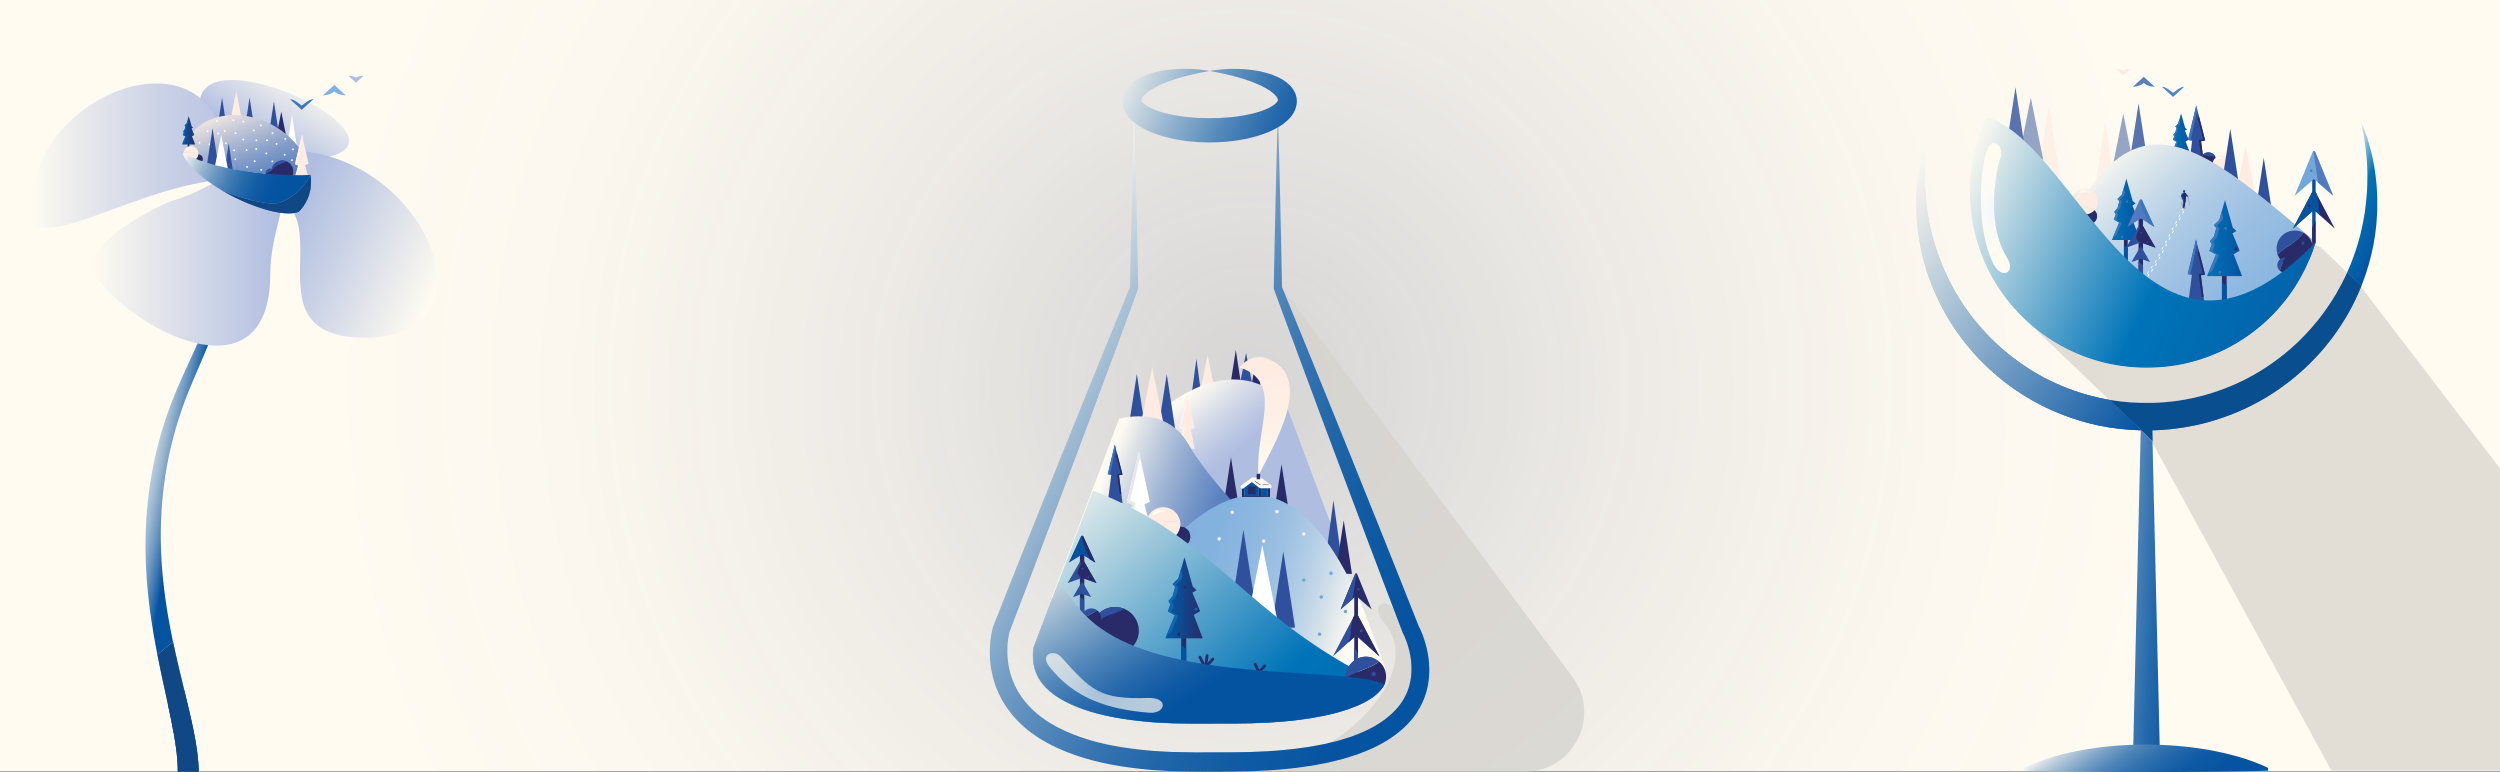 <?xml version="1.0" encoding="UTF-8"?><svg id="Layer_2" xmlns="http://www.w3.org/2000/svg" xmlns:xlink="http://www.w3.org/1999/xlink" viewBox="0 0 1259.81 389.06"><rect x="0" y="0" width="1259.81" height="389.06" fill="#333333" stroke="none"/><defs><style>.cls-1{fill:url(#linear-gradient-15);}.cls-2{fill:url(#linear-gradient-13);}.cls-3{fill:url(#linear-gradient-2);}.cls-4,.cls-5{fill:#feebe1;}.cls-6{fill:url(#linear-gradient-25);}.cls-7{fill:#fef3ee;}.cls-8{fill:url(#linear-gradient-10);}.cls-9{fill:url(#linear-gradient-12);}.cls-10{fill:url(#linear-gradient-27);}.cls-11{fill:#eae5e1;}.cls-11,.cls-12,.cls-13,.cls-14,.cls-15{opacity:.6;}.cls-16{fill:#3c76bc;}.cls-17{fill:#fff;}.cls-18{opacity:.79;}.cls-18,.cls-19,.cls-20{fill:#2f509d;}.cls-21{fill:url(#radial-gradient-4);opacity:.7;}.cls-12{fill:#dddad3;}.cls-13{fill:#0d4c83;}.cls-22{fill:url(#linear-gradient-26);}.cls-23{fill:none;}.cls-24{fill:url(#linear-gradient-4);}.cls-25{fill:url(#radial-gradient-5);}.cls-26{fill:url(#radial-gradient);}.cls-27{fill:url(#radial-gradient-3);}.cls-19{opacity:.5;}.cls-28{fill:#5581c1;}.cls-29{fill:url(#linear-gradient-3);}.cls-30{fill:#82b1df;}.cls-31{fill:url(#linear-gradient-5);}.cls-32{fill:#0453a1;}.cls-33{fill:url(#linear-gradient-22);}.cls-34{fill:url(#linear-gradient-24);}.cls-35{fill:url(#linear-gradient-8);}.cls-36{fill:#fffbf1;}.cls-37{fill:#d6d3ce;opacity:.8;}.cls-38{fill:url(#radial-gradient-2);}.cls-39{fill:url(#linear-gradient-14);}.cls-14,.cls-40{fill:#184274;}.cls-41{fill:url(#linear-gradient-20);}.cls-42{fill:url(#linear-gradient-17);}.cls-43{fill:url(#linear-gradient-7);}.cls-44{fill:#afbde1;}.cls-45{fill:url(#linear-gradient-9);}.cls-46{fill:url(#linear-gradient-11);}.cls-47{fill:url(#linear-gradient-19);}.cls-40{opacity:.3;}.cls-48{fill:url(#linear-gradient-6);}.cls-49{fill:#292b69;}.cls-50{fill:#517bbe;}.cls-51{fill:#0f66b1;}.cls-52{fill:url(#linear-gradient-21);}.cls-15{fill:#cecac3;}.cls-53{fill:#73a6d9;}.cls-54{fill:url(#radial-gradient-6);}.cls-55{fill:url(#radial-gradient-7);}.cls-56{fill:url(#linear-gradient-16);}.cls-57{fill:#e8e8e8;}.cls-58{fill:url(#linear-gradient);}.cls-59{fill:url(#linear-gradient-23);}.cls-60{fill:url(#linear-gradient-18);}.cls-5{opacity:.65;}</style><radialGradient id="radial-gradient" cx="629.9" cy="194.41" fx="629.9" fy="194.41" r="466.14" gradientUnits="userSpaceOnUse"><stop offset="0" stop-color="#fff" stop-opacity=".8"/><stop offset=".01" stop-color="#fffefe" stop-opacity=".8"/><stop offset=".4" stop-color="#fffcf7" stop-opacity=".91"/><stop offset=".74" stop-color="#fffbf2" stop-opacity=".98"/><stop offset="1" stop-color="#fffbf1"/></radialGradient><linearGradient id="linear-gradient" x1="158.86" y1="27.04" x2="119.5" y2="91.26" gradientUnits="userSpaceOnUse"><stop offset=".17" stop-color="#fffbf1"/><stop offset=".72" stop-color="#afbde1"/></linearGradient><linearGradient id="linear-gradient-2" x1="65.03" y1="200.01" x2="101.99" y2="207.21" gradientUnits="userSpaceOnUse"><stop offset=".02" stop-color="#fffbf1"/><stop offset=".14" stop-color="#fbf8ef"/><stop offset=".25" stop-color="#eff0eb"/><stop offset=".36" stop-color="#dbe3e5"/><stop offset=".48" stop-color="#bfd0dc"/><stop offset=".59" stop-color="#9cb8d1"/><stop offset=".7" stop-color="#709bc3"/><stop offset=".81" stop-color="#3d79b3"/><stop offset=".92" stop-color="#0453a1"/></linearGradient><linearGradient id="linear-gradient-3" x1="132.41" y1="106.44" x2="218.78" y2="147.9" gradientUnits="userSpaceOnUse"><stop offset=".13" stop-color="#afbde1"/><stop offset=".43" stop-color="#c7d0e5"/><stop offset="1" stop-color="#fffbf1"/></linearGradient><linearGradient id="linear-gradient-4" x1="46.16" y1="130.64" x2="142.09" y2="130.64" gradientUnits="userSpaceOnUse"><stop offset="0" stop-color="#fffbf1"/><stop offset="1" stop-color="#afbde1"/></linearGradient><linearGradient id="linear-gradient-5" x1="15.96" y1="78.44" x2="140.82" y2="78.44" gradientUnits="userSpaceOnUse"><stop offset="0" stop-color="#fffbf1"/><stop offset=".17" stop-color="#ececed"/><stop offset=".52" stop-color="#cbd2e6"/><stop offset=".81" stop-color="#b6c2e2"/><stop offset="1" stop-color="#afbde1"/></linearGradient><linearGradient id="linear-gradient-6" x1="147.37" y1="141.24" x2="111.53" y2="48.58" gradientUnits="userSpaceOnUse"><stop offset=".48" stop-color="#537cbe"/><stop offset=".49" stop-color="#517bbe"/><stop offset=".55" stop-color="#5f84c1"/><stop offset=".66" stop-color="#859eca"/><stop offset=".81" stop-color="#c2c7d7"/><stop offset=".95" stop-color="#fff0e6"/></linearGradient><linearGradient id="linear-gradient-7" x1="-3485.38" y1="65.64" x2="-3478.77" y2="65.64" gradientTransform="translate(-3387.05) rotate(-180) scale(1 -1)" gradientUnits="userSpaceOnUse"><stop offset="0" stop-color="#292b69"/><stop offset=".62" stop-color="#0d4b92"/><stop offset="1" stop-color="#005ca7"/></linearGradient><radialGradient id="radial-gradient-2" cx="-23.77" cy="-420.38" fx="-23.77" fy="-420.38" r="1.18" gradientTransform="translate(97.01 495.88) rotate(3)" xlink:href="#radial-gradient"/><linearGradient id="linear-gradient-8" x1="93.65" y1="73.82" x2="151.27" y2="99.76" gradientUnits="userSpaceOnUse"><stop offset="0" stop-color="#fffbf1"/><stop offset=".09" stop-color="#cfdbe1"/><stop offset=".19" stop-color="#9ab7d0"/><stop offset=".3" stop-color="#6c98c2"/><stop offset=".41" stop-color="#467fb6"/><stop offset=".52" stop-color="#296cac"/><stop offset=".63" stop-color="#145ea6"/><stop offset=".73" stop-color="#0855a2"/><stop offset=".84" stop-color="#0453a1"/></linearGradient><linearGradient id="linear-gradient-9" x1="500.74" y1="170.72" x2="793.22" y2="324.68" gradientUnits="userSpaceOnUse"><stop offset=".02" stop-color="#fffbf1"/><stop offset=".09" stop-color="#d0dbe2"/><stop offset=".17" stop-color="#a1bcd3"/><stop offset=".25" stop-color="#769fc5"/><stop offset=".34" stop-color="#5388ba"/><stop offset=".43" stop-color="#3674b1"/><stop offset=".53" stop-color="#2065a9"/><stop offset=".63" stop-color="#105ba4"/><stop offset=".75" stop-color="#0654a1"/><stop offset=".92" stop-color="#0453a1"/></linearGradient><linearGradient id="linear-gradient-10" x1="535.73" y1="20.54" x2="684.68" y2="83.4" gradientUnits="userSpaceOnUse"><stop offset=".17" stop-color="#fffbf1"/><stop offset=".24" stop-color="#e0e6e7"/><stop offset=".41" stop-color="#92b2ce"/><stop offset=".56" stop-color="#5589bb"/><stop offset=".69" stop-color="#296bac"/><stop offset=".79" stop-color="#0e59a4"/><stop offset=".85" stop-color="#0453a1"/></linearGradient><linearGradient id="linear-gradient-11" x1="514.81" y1="187.96" x2="667.9" y2="370.51" gradientUnits="userSpaceOnUse"><stop offset=".26" stop-color="#fffbf1"/><stop offset=".33" stop-color="#d5dbe8"/><stop offset=".39" stop-color="#b9c5e3"/><stop offset=".42" stop-color="#afbde1"/></linearGradient><linearGradient id="linear-gradient-12" x1="535.96" y1="256.87" x2="680.56" y2="312.71" gradientUnits="userSpaceOnUse"><stop offset=".08" stop-color="#fffbf1"/><stop offset=".14" stop-color="#dfe3e7"/><stop offset=".27" stop-color="#a2b6d5"/><stop offset=".38" stop-color="#7696c8"/><stop offset=".46" stop-color="#5b82c0"/><stop offset=".51" stop-color="#517bbe"/></linearGradient><linearGradient id="linear-gradient-13" x1="579.94" y1="300.52" x2="741.14" y2="344.35" gradientUnits="userSpaceOnUse"><stop offset="0" stop-color="#82b1df"/><stop offset=".15" stop-color="#84b2df"/><stop offset=".25" stop-color="#8eb8e0"/><stop offset=".35" stop-color="#9ec1e3"/><stop offset=".43" stop-color="#b4cee6"/><stop offset=".51" stop-color="#d1dfea"/><stop offset=".59" stop-color="#f3f4ef"/><stop offset=".61" stop-color="#fffbf1"/></linearGradient><radialGradient id="radial-gradient-3" cx="473.96" cy="-262.65" fx="473.96" fy="-262.65" r="2.68" gradientTransform="translate(97.01 495.88) rotate(3)" xlink:href="#radial-gradient"/><linearGradient id="linear-gradient-14" x1="520.42" y1="247.39" x2="695.02" y2="434.1" gradientUnits="userSpaceOnUse"><stop offset="0" stop-color="#fffbf1"/><stop offset=".22" stop-color="#a2cadc"/><stop offset=".6" stop-color="#0074b8"/><stop offset=".7" stop-color="#006db3"/><stop offset=".83" stop-color="#025ca7"/><stop offset=".88" stop-color="#0453a1"/></linearGradient><linearGradient id="linear-gradient-15" x1="-3993.11" y1="301.23" x2="-3974.26" y2="301.23" xlink:href="#linear-gradient-7"/><linearGradient id="linear-gradient-16" x1="555.56" y1="255.72" x2="649.66" y2="405.71" gradientUnits="userSpaceOnUse"><stop offset="0" stop-color="#fffbf1"/><stop offset=".06" stop-color="#e0e6e7"/><stop offset=".21" stop-color="#92b2ce"/><stop offset=".34" stop-color="#5589bb"/><stop offset=".45" stop-color="#296bac"/><stop offset=".54" stop-color="#0e59a4"/><stop offset=".59" stop-color="#0453a1"/></linearGradient><linearGradient id="linear-gradient-17" x1="647.82" y1="238.91" x2="632.13" y2="179.12" gradientUnits="userSpaceOnUse"><stop offset=".01" stop-color="#fffbf1"/><stop offset=".44" stop-color="#fef0e6"/><stop offset=".93" stop-color="#feebe1"/></linearGradient><radialGradient id="radial-gradient-4" cx="1665.04" cy="3315.21" fx="1665.04" fy="3315.21" r="23.16" gradientTransform="translate(-3135.26 722.86) rotate(-69.16)" xlink:href="#radial-gradient"/><linearGradient id="linear-gradient-18" x1="-4490.61" y1="67.11" x2="-4481.43" y2="67.11" gradientTransform="translate(-3387.05) rotate(-180) scale(1 -1)" gradientUnits="userSpaceOnUse"><stop offset="0" stop-color="#0453a1"/><stop offset="1" stop-color="#0074b8"/></linearGradient><linearGradient id="linear-gradient-19" x1="945.13" y1="94.38" x2="1085.18" y2="201.54" gradientUnits="userSpaceOnUse"><stop offset="0" stop-color="#fffbf1"/><stop offset=".22" stop-color="#ccd9e0"/><stop offset=".71" stop-color="#4f85b9"/><stop offset="1" stop-color="#0453a1"/></linearGradient><linearGradient id="linear-gradient-20" x1="968.19" y1="295.07" x2="1111.18" y2="304.29" gradientUnits="userSpaceOnUse"><stop offset=".55" stop-color="#fffbf1"/><stop offset=".56" stop-color="#f1f2ec"/><stop offset=".61" stop-color="#bacddb"/><stop offset=".66" stop-color="#89accb"/><stop offset=".71" stop-color="#6091be"/><stop offset=".77" stop-color="#3f7ab3"/><stop offset=".82" stop-color="#2569ab"/><stop offset=".88" stop-color="#125ca5"/><stop offset=".94" stop-color="#0755a2"/><stop offset="1" stop-color="#0453a1"/></linearGradient><linearGradient id="linear-gradient-21" x1="1031.49" y1="313.2" x2="1100.03" y2="415.48" gradientUnits="userSpaceOnUse"><stop offset=".44" stop-color="#fffbf1"/><stop offset=".44" stop-color="#fefaf0"/><stop offset=".48" stop-color="#cad7e0"/><stop offset=".53" stop-color="#9cb8d1"/><stop offset=".58" stop-color="#739dc4"/><stop offset=".63" stop-color="#5086b9"/><stop offset=".69" stop-color="#3473b0"/><stop offset=".75" stop-color="#1f65a9"/><stop offset=".81" stop-color="#0f5aa4"/><stop offset=".89" stop-color="#0654a1"/><stop offset="1" stop-color="#0453a1"/></linearGradient><linearGradient id="linear-gradient-22" x1="1021.73" y1="65.2" x2="1173.36" y2="225.85" gradientUnits="userSpaceOnUse"><stop offset=".16" stop-color="#fffbf1"/><stop offset=".21" stop-color="#e9eeed"/><stop offset=".3" stop-color="#c9dbe9"/><stop offset=".39" stop-color="#afcbe5"/><stop offset=".5" stop-color="#9bbfe2"/><stop offset=".62" stop-color="#8cb7e0"/><stop offset=".76" stop-color="#84b2df"/><stop offset="1" stop-color="#82b1df"/></linearGradient><linearGradient id="linear-gradient-23" x1="-4465.51" y1="105.51" x2="-4451.28" y2="105.51" xlink:href="#linear-gradient-18"/><linearGradient id="linear-gradient-24" x1="-4516.88" y1="119.99" x2="-4499.2" y2="119.99" xlink:href="#linear-gradient-18"/><radialGradient id="radial-gradient-5" cx="167.4" cy="-867.78" fx="167.4" fy="-867.78" r="2.04" gradientTransform="translate(614.44 865.85) rotate(18.62)" xlink:href="#radial-gradient"/><linearGradient id="linear-gradient-25" x1="982.31" y1="94.74" x2="1208.52" y2="195.43" gradientUnits="userSpaceOnUse"><stop offset="0" stop-color="#fffbf1"/><stop offset=".46" stop-color="#0074b8"/><stop offset="1" stop-color="#0453a1"/></linearGradient><radialGradient id="radial-gradient-6" cx="1118.25" cy="79.89" fx="1118.25" fy="79.89" r="1.43" xlink:href="#radial-gradient"/><linearGradient id="linear-gradient-26" x1="948.61" y1="97.05" x2="1088.66" y2="204.21" xlink:href="#linear-gradient-19"/><linearGradient id="linear-gradient-27" x1="1173.99" y1="95.24" x2="1205.46" y2="109.25" xlink:href="#linear-gradient-25"/><radialGradient id="radial-gradient-7" cx="1005.58" cy="104.85" fx="1005.58" fy="104.85" r="23.74" xlink:href="#radial-gradient"/></defs><g id="Layer_2-2"><rect class="cls-26" width="1259.81" height="388.82"/></g><g id="Layer_6"><path class="cls-32" d="M100.12,388.82h-10.54c.05-5.97-.79-12.25-1.89-18.54-.87-4.89-1.89-9.81-2.96-14.74-.31-1.43-.61-2.85-.92-4.28-1.55-7.06-3.09-14.18-4.5-21.36l7.9-6.45c1.68,8.02,3.6,16.03,5.57,24.09.13.52.25,1.04.39,1.57,1.54,6.36,3.1,12.76,4.42,19.32,1.3,6.56,2.42,13.28,2.53,20.4Z"/><path class="cls-58" d="M104.25,66.07c-5.31-11.59,21.85,14.51,34.74,14.85,110.61,2.97-65.39-81.68-34.74-14.85Z"/><path class="cls-3" d="M137.16,87.29c-1.94,6.3-4.02,12.49-6.16,18.7-2.13,6.2-4.35,12.36-6.62,18.51-4.54,12.3-9.3,24.51-14.24,36.65-2.46,6.08-5,12.12-7.53,18.17-2.56,6.02-5.24,12.07-7.65,18-2.39,5.99-4.5,12.09-6.31,18.27-1.79,6.18-3.27,12.44-4.45,18.76-1.16,6.32-1.99,12.7-2.53,19.09-.5,6.4-.74,12.82-.63,19.25.18,12.84,1.57,25.67,3.77,38.38.67,3.85,1.41,7.7,2.21,11.54.06.28.12.56.17.84l-7.9,6.45c-.07-.38-.15-.76-.22-1.15-1.05-5.4-2-10.84-2.81-16.31-1.95-13.11-3.07-26.42-2.93-39.73.04-6.66.44-13.32,1.13-19.94.71-6.62,1.73-13.21,3.1-19.73,1.37-6.51,3.06-12.95,5.06-19.29,2.02-6.33,4.35-12.56,6.95-18.65,2.65-6.13,5.43-11.97,8.13-17.93,2.67-5.96,5.35-11.91,7.95-17.9,5.21-11.97,10.25-24.01,15.08-36.15,2.41-6.07,4.78-12.15,7.06-18.27,2.28-6.11,4.51-12.26,6.58-18.41l2.78.87Z"/><path class="cls-29" d="M184.12,170.18c-64.76,0-3.26-73.06-59.11-73.06-4.91,0,25.1-21.28,20.05-21.28,68.73,0,108.17,94.34,39.07,94.34Z"/><path class="cls-24" d="M136.21,137.62c0,67.56-74.11,25.84-89.69-1.09-4.47-13.95,32.71-32.83,40.56-35.43,10.8-3.07,20.47-9.11,30.99-14.01,6.53,4.94,17.52,10.12,23.19,10.54,3.44,5.72-5.05,21.53-5.05,39.98Z"/><path class="cls-31" d="M140.82,97.65c-35.96-27.82-122.5,36.29-124.66,11.24C11.28,52.23,94.78,15.92,111.33,65.29c-8.97,7.13,19.32,24.66,29.49,32.36Z"/><polygon class="cls-20" points="116.91 80.12 106.91 81.66 109.41 65.42 111.91 49.18 112.51 53.12 114.41 65.42 116.91 80.12"/><polygon class="cls-20" points="129.85 75.68 121.7 75.68 123.73 62.43 125.77 49.18 126.3 52.62 127.82 62.43 129.85 75.68"/><polygon class="cls-4" points="124.68 74.14 113.4 74.14 116.22 60.03 119.04 45.91 119.75 49.47 121.86 60.03 124.68 74.14"/><polygon class="cls-20" points="141.75 74.18 134.3 75.32 136.16 63.23 138.02 51.14 138.47 54.07 139.89 63.23 141.75 74.18"/><polygon class="cls-17" points="150.18 77.6 144.11 77.6 145.63 67.74 147.15 57.88 147.54 60.44 148.67 67.74 150.18 77.6"/><polygon class="cls-49" points="145.95 77.29 137.55 77.29 139.65 66.78 141.74 56.28 142.27 58.93 143.85 66.78 145.95 77.29"/><path class="cls-48" d="M155.25,88.21c-1.5.07-3.38.11-5.56.09h-.79c-14.32-.16-40.37-2.46-56.75-11.16.19-1.25.51-2.48.94-3.71.31-.86.66-1.7,1.08-2.53,1.22-2.4,2.84-4.48,4.78-6.23.03-.03.06-.06.09-.08.33-.3.67-.58,1.01-.84,1.51-1.22,3.2-2.24,5.04-3.07.15-.07.32-.15.48-.21.02-.02.04-.03.07-.04,8.64-3.73,20.08-3.3,30.63,2.04,5.98,3.01,10.86,7.2,14.35,11.93.21.28.41.56.6.84,1.6,2.3,2.88,4.71,3.8,7.17.01.02.02.04.01.06.04.09.07.17.09.25l-1.28.58,1.39,4.9Z"/><circle class="cls-17" cx="143.46" cy="78" r=".48"/><circle class="cls-17" cx="147.15" cy="80.72" r=".48"/><circle class="cls-17" cx="147.63" cy="75.28" r=".48"/><circle class="cls-17" cx="143.63" cy="83.15" r=".48"/><circle class="cls-17" cx="137.28" cy="81.34" r=".48"/><circle class="cls-17" cx="131.64" cy="85.62" r=".48"/><circle class="cls-17" cx="137.76" cy="86.85" r=".48"/><circle class="cls-17" cx="139.36" cy="72.53" r=".48"/><circle class="cls-17" cx="134.53" cy="70.7" r=".48"/><circle class="cls-17" cx="134.2" cy="77.3" r=".48"/><circle class="cls-17" cx="128.33" cy="81.26" r=".48"/><circle class="cls-17" cx="129.13" cy="75.06" r=".48"/><circle class="cls-17" cx="143.75" cy="70.01" r=".48"/><circle class="cls-17" cx="137.35" cy="67.11" r=".48"/><circle class="cls-17" cx="131.42" cy="63.23" r=".48"/><circle class="cls-17" cx="124.51" cy="84.11" r=".48"/><circle class="cls-17" cx="118.58" cy="80.24" r=".48"/><circle class="cls-17" cx="127.89" cy="65.73" r=".48"/><circle class="cls-17" cx="129.19" cy="70.72" r=".48"/><circle class="cls-17" cx="122.59" cy="70.35" r=".48"/><circle class="cls-17" cx="118.02" cy="75.75" r=".48"/><circle class="cls-17" cx="124.26" cy="75.62" r=".48"/><circle class="cls-17" cx="122.69" cy="61.29" r=".48"/><circle class="cls-17" cx="117.59" cy="60.56" r=".48"/><circle class="cls-17" cx="118.7" cy="67.07" r=".48"/><circle class="cls-17" cx="113.83" cy="72.22" r=".48"/><circle class="cls-17" cx="113.27" cy="66" r=".48"/><circle class="cls-17" cx="100.51" cy="71.97" r=".48"/><circle class="cls-17" cx="105.62" cy="72.7" r=".48"/><circle class="cls-17" cx="104.51" cy="66.19" r=".48"/><circle class="cls-17" cx="109.37" cy="61.04" r=".48"/><circle class="cls-17" cx="109.93" cy="67.26" r=".48"/><path class="cls-49" d="M136.78,86.46s0,.09,0,.13c.09,2.98,2.55,5.37,5.55,5.34s5.5-2.51,5.48-5.55c-.02-2.3-1.44-4.27-3.45-5.08,0,0-.02,0-.03-.01-.52-.21-1.09-.34-1.68-.38-.13-.01-.26-.01-.39-.01-2.95.02-5.34,2.35-5.47,5.27,0,.09,0,.19,0,.28Z"/><path class="cls-20" d="M136.78,86.46s0,.09,0,.13c1.96-4.31,5.21-3.53,7.57-5.29,0,0-.02,0-.03-.01-.52-.21-1.09-.34-1.68-.38-.13-.01-.26-.01-.39-.01-2.95.02-5.34,2.35-5.47,5.27,0,.09,0,.19,0,.28Z"/><path class="cls-49" d="M137.69,88.86c-.9.87-2.34.85-3.21-.05-.4-.41-.61-.94-.64-1.47,1.25-.49,2.43-1.17,3.59-1.95.11.08.21.16.31.26.87.9.85,2.34-.05,3.21Z"/><path class="cls-20" d="M137.43,85.39c-1.16.78-2.34,1.46-3.59,1.95-.03-.63.2-1.27.69-1.74.8-.78,2.03-.84,2.9-.21Z"/><polygon class="cls-20" points="110.96 88.52 103.27 89.71 105.19 77.14 107.11 64.58 107.58 67.63 109.03 77.14 110.96 88.52"/><polygon class="cls-4" points="155.25 88.21 155.49 89.05 149.39 89.15 148.66 89.17 148.9 88.3 150.3 83.43 148.66 82.7 150.63 74.4 152.23 67.71 152.61 69.46 155.49 82.58 155.15 82.73 153.86 83.3 155.25 88.21"/><polygon class="cls-7" points="149.59 82.18 151.22 82.9 149.59 88.65 149.4 89.15 148.66 89.17 150.29 83.43 148.66 82.7 152.23 67.71 152.61 69.46 149.59 82.18"/><polygon class="cls-20" points="118.38 92.67 112.11 92.67 113.68 82.42 115.25 72.18 115.65 74.84 116.81 82.42 118.38 92.67"/><polygon class="cls-17" points="115.78 89.78 107.11 89.78 109.28 78.86 111.45 67.94 111.99 70.69 113.62 78.86 115.78 89.78"/><rect class="cls-49" x="94.54" y="64.29" width=".89" height="13.58"/><polygon class="cls-43" points="98.34 72.8 96.75 68.67 97.88 68 96.53 64.74 97.26 64.29 96.58 63.66 95.11 58.47 94.49 60.65 94.04 62.22 93.02 63.2 93.47 63.73 93.02 65.34 92.29 66.21 92.63 66.81 92.17 68.04 93.42 68.74 91.95 72.25 91.72 72.8 98.34 72.8"/><polygon class="cls-32" points="95.43 74.71 95.43 77.98 94.54 77.98 94.54 73.98 95.43 74.71"/><polygon class="cls-51" points="91.95 72.25 92.75 71.78 93.99 68.83 92.74 68.13 93.19 66.9 92.85 66.3 93.59 65.43 94.04 63.82 93.59 63.29 94.61 62.31 94.78 61.69 94.49 60.65 94.04 62.22 93.02 63.2 93.47 63.73 93.02 65.34 92.29 66.21 92.63 66.81 92.17 68.04 93.42 68.74 91.95 72.25"/><circle class="cls-49" cx="94.12" cy="72.08" r=".27"/><circle class="cls-51" cx="97.15" cy="67.65" r=".27"/><circle class="cls-49" cx="95.25" cy="63.79" r=".27"/><path class="cls-49" d="M101.37,81.94c-.98.77-2.39.61-3.17-.37-.63-.79-.64-1.88-.09-2.67h0c.13-.18.28-.35.46-.49.98-.77,2.39-.61,3.17.37.11.14.2.29.28.45.43.93.19,2.06-.65,2.72Z"/><path class="cls-49" d="M102.02,79.22c-1.31.13-2.81-.82-3.9-.33.13-.18.28-.35.46-.49.98-.77,2.39-.61,3.17.37.11.14.2.29.28.45Z"/><path class="cls-4" d="M97.06,80.99c-2.05.47-4.08-.82-4.54-2.86-.11-.46-.13-.92-.06-1.36,2.1-.31,4.87-.02,7.52,0,.28,1.94-.97,3.79-2.91,4.23Z"/><path class="cls-4" d="M99.97,76.85c-2.65-.01-5.42-.3-7.52,0,.06-.42.19-.83.38-1.21.49-.97,1.4-1.72,2.54-1.97,1.47-.34,2.94.23,3.82,1.34.34.43.59.94.72,1.51.02.11.04.21.06.32Z"/><path class="cls-38" d="M93.82,75.12c-.15.24.08.5.31.33s1.34-.85,2.2-.86.37-.42-.14-.46c-.95-.08-1.78.04-2.37.99Z"/><path class="cls-35" d="M156.51,88.13s-.02,0-.03,0h0c-1.78,3.44-4.03,6.28-6.53,8.54-2.83,2.56-5.98,4.39-9.17,5.56-.09.04-.19.07-.28.09-5.51,1.6-23.67-3.77-28.78-6.45-.22-.12-.41-.23-.59-.34-.05-.03-.1-.07-.15-.09,0,0,0,0,0,0-.19-.12-.39-.23-.58-.35-.15-.09-.3-.18-.46-.28-.31-.2-.62-.39-.92-.58-.15-.09-.28-.18-.43-.28-9.25-5.95-15.52-12.33-16.41-16.81,20.01,10.62,54.47,11.7,64.32,10.99h.03Z"/><path class="cls-16" d="M146.2,50.05l2.55,2.3,3.29,3h0s0,0,0,0l3.29-3,2.55-2.3c.14-.13-1.31-.1-3.12,1.13l-2.73,2.04-2.73-2.04c-1.81-1.23-3.26-1.26-3.12-1.13Z"/><path class="cls-30" d="M174.19,48.02l-2.52-2.28-3.21-2.92h0s0,0,0,0l-3.21,2.92-2.52,2.28c-.14.13,3.76-.05,5.74-1.97,1.97,1.92,5.88,2.1,5.74,1.97Z"/><path class="cls-44" d="M175.75,38.35l1.61,1.46,2.03,1.85h.01s.01,0,.01,0l2.03-1.85,1.61-1.46c.09-.08-1.35-.47-3.66.75-2.31-1.22-3.75-.83-3.66-.75Z"/><path class="cls-40" d="M135.24,106.02c-.5-.13-1-.28-1.52-.42h.03c.5.15,1,.28,1.49.42Z"/><path class="cls-32" d="M100.12,388.82h-10.54c.05-5.97-.79-12.25-1.89-18.54-.87-4.89-1.89-9.81-2.96-14.74,2.61-2.59,5.29-5.26,8.05-8,.13.52.25,1.04.39,1.57,1.54,6.36,3.1,12.76,4.42,19.32,1.3,6.56,2.42,13.28,2.53,20.4Z"/><path class="cls-32" d="M154.45,101.35c-.41.83-.89,1.63-1.4,2.38-.33.5-.69.98-1.07,1.44,0,0-.01,0-.02.01-.01.03-.04.06-.07.09-.41.49-.84.96-1.29,1.41-.2.09-.41.17-.63.25-.22.07-.45.15-.69.21-.16.04-.33.08-.5.12-.68.15-1.43.24-2.25.28-.55.02-1.13.03-1.73,0-.06,0-.12,0-.18,0-1.14-.04-2.37-.16-3.68-.36-.23-.04-.44-.07-.67-.11-.23-.03-.47-.07-.7-.12-.92-.16-1.86-.36-2.84-.59-.49-.12-.98-.24-1.49-.37-.49-.14-.99-.28-1.49-.42h0s-.01,0-.02,0c-2.59-.75-5.34-1.7-8.18-2.85,0,0-.02,0-.03,0-2.53-1.03-5.14-2.21-7.78-3.54-2.1-1.06-4.11-2.16-6.02-3.3,5.1,2.68,23.26,8.05,28.78,6.45.09-.03.19-.06.28-.09,3.2-1.17,6.35-3.01,9.17-5.56,2.5-2.26,4.75-5.1,6.53-8.53h0c.67,4.55.06,9.09-2.02,13.2Z"/><path class="cls-14" d="M100.12,388.82h-10.54c.05-5.97-.79-12.25-1.89-18.54-.87-4.89-1.89-9.81-2.96-14.74-.31-1.43-.61-2.85-.92-4.28-1.55-7.06-3.09-14.18-4.5-21.36l7.9-6.45c1.68,8.02,3.6,16.03,5.57,24.09.13.52.25,1.04.39,1.57,1.54,6.36,3.1,12.76,4.42,19.32,1.3,6.56,2.42,13.28,2.53,20.4Z"/><path class="cls-14" d="M154.45,101.35c-.41.83-.89,1.63-1.4,2.38-.33.5-.69.98-1.07,1.44,0,0-.01,0-.02.01-.01.03-.04.06-.07.09-.41.49-.84.96-1.29,1.41-.2.09-.41.17-.63.25-.22.07-.45.15-.69.21-.16.04-.33.08-.5.12-.68.15-1.43.24-2.25.28-.55.02-1.13.03-1.73,0-.06,0-.12,0-.18,0-1.14-.04-2.37-.16-3.68-.36-.23-.04-.44-.07-.67-.11-.23-.03-.47-.07-.7-.12-.92-.16-1.86-.36-2.84-.59-.49-.12-.98-.24-1.49-.37-.49-.14-.99-.28-1.49-.42h0s-.01,0-.02,0c-2.59-.75-5.34-1.7-8.18-2.85,0,0-.02,0-.03,0-2.53-1.03-5.14-2.21-7.78-3.54-2.1-1.06-4.11-2.16-6.02-3.3,5.1,2.68,23.26,8.05,28.78,6.45.09-.03.19-.06.28-.09,3.2-1.17,6.35-3.01,9.17-5.56,2.5-2.26,4.75-5.1,6.53-8.53h0c.67,4.55.06,9.09-2.02,13.2Z"/></g><g id="Science_of_Typography"><path class="cls-37" d="M768.34,388.86h-151.17c-2.98,0-5.26-2.63-4.85-5.58h0c.34-2.41,2.41-4.21,4.85-4.21h3.56s9.07-.13,9.07-.13c6.03-.22,12.07-.49,18.04-1.12,3.01-.21,5.97-.66,8.93-1.07,2.98-.33,5.89-.97,8.82-1.49.73-.14,1.47-.26,2.19-.43l2.15-.52,4.31-1.05c1.41-.4,2.8-.86,4.2-1.29l2.11-.65c.69-.25,1.35-.52,2.03-.78,5.48-1.96,10.62-4.6,15.1-7.89,4.44-3.32,8.27-7.3,10.54-12.09l.74-1.56c.07-.16.14-.31.2-.48l.58-1.63c.25-.61.41-1.25.56-1.9.14-.65.36-1.28.45-1.95.5-2.62.61-5.34.48-8.07-.13-2.73-.63-5.49-1.34-8.18-.36-1.35-.79-2.68-1.27-3.99-.25-.65-.5-1.31-.78-1.93-.25-.61-.59-1.3-.8-1.73l-.19-.37-.06-.15c-5.46-14.38-11-28.71-16.39-43.11l-16.25-43.16c-5.45-14.38-10.76-28.81-16.12-43.21-4.27-11.46-8.53-22.92-12.75-34.4-.28-.76-.37-1.58-.25-2.38l1.02-7.24.22.13,146.06,195.75c14.74,19.76.64,47.87-24.01,47.87Z"/><path class="cls-37" d="M702.28,306.59c19.73,20.34,12.97,40.73,3.58,57.14-4.27,7.46-53.11,16.71-48.63,15.69,23.98-5.47,60.15-42.8,40.38-65.4-7.09-8.1-1.03-13.31,4.68-7.43Z"/><path class="cls-45" d="M719.69,344.67c-.12.85-.37,1.69-.55,2.54-.19.85-.4,1.7-.7,2.52l-.85,2.49-1.09,2.38c-2.96,6.37-7.84,11.59-13.2,15.59-5.39,4.01-11.32,7.01-17.37,9.23-.76.29-1.51.6-2.27.87l-2.29.72c-1.54.47-3.06.98-4.6,1.43l-4.63,1.16-2.32.57c-.78.18-1.55.31-2.33.47-3.11.58-6.21,1.25-9.33,1.62-3.12.44-6.24.92-9.36,1.16-6.24.68-12.48.98-18.71,1.24l-9.34.17-9.22.03-9.21-.02-9.35-.17-2.34-.05-2.35-.13-4.69-.28c-3.13-.13-6.25-.52-9.38-.82-12.48-1.38-25.03-3.77-37.03-8.6-5.98-2.41-11.84-5.38-17.19-9.31-5.35-3.9-10.12-8.83-13.73-14.58l-1.33-2.16-1.16-2.27-.57-1.13-.49-1.18-.96-2.35c-1.12-3.21-1.96-6.49-2.46-9.82-.46-3.34-.61-6.7-.44-10.05.07-1.68.25-3.34.49-5.01.13-.84.26-1.66.45-2.51.08-.41.17-.84.28-1.27.11-.44.21-.82.37-1.39l.05-.14.06-.15c5.68-14.28,11.3-28.59,17.06-42.85l17.19-42.8c5.7-14.28,11.55-28.5,17.32-42.75,5.73-14.14,11.49-28.28,17.31-42.38l.41-21.68.49-22.11.54-22.11.48-17.16.14-4.95.14,5.18.48,16.93.54,22.11.49,22.11.42,22.11v.35s-.13.4-.13.4c-5.28,14.45-10.64,28.85-16.01,43.27-5.37,14.4-10.68,28.84-16.12,43.21l-16.25,43.16c-5.37,14.33-10.87,28.6-16.31,42.9,0,.02-.02.06-.02.08-.05.19-.11.46-.16.68-.08.32-.15.65-.21.98-.14.66-.23,1.35-.34,2.03-.17,1.38-.31,2.76-.35,4.16-.1,2.79.06,5.58.48,8.33.45,2.73,1.17,5.4,2.11,7.99l.81,1.89.4.95.48.91.95,1.83,1.11,1.74c2.98,4.63,6.96,8.62,11.53,11.94,4.58,3.33,9.77,5.94,15.17,8.1,10.84,4.32,22.65,6.56,34.55,7.81,2.98.27,5.96.64,8.97.74l4.51.25,2.26.12,2.26.04,9.07.13,9.21-.02h9.2l9.07-.13c6.03-.22,12.07-.49,18.04-1.12,3.01-.21,5.97-.66,8.93-1.07,2.98-.33,5.89-.97,8.82-1.49.73-.14,1.47-.26,2.19-.43l2.15-.52,4.31-1.05c1.41-.4,2.8-.86,4.2-1.29l2.11-.65c.69-.25,1.35-.52,2.03-.78,5.48-1.96,10.62-4.6,15.1-7.89,4.44-3.32,8.27-7.3,10.54-12.09l.85-1.79.66-1.88c.25-.61.41-1.25.56-1.9.14-.65.36-1.28.45-1.95.5-2.62.61-5.34.48-8.07-.13-2.73-.63-5.49-1.34-8.18-.36-1.35-.79-2.68-1.27-3.99-.25-.65-.5-1.31-.78-1.93-.25-.61-.59-1.3-.8-1.73l-.19-.37-.06-.15c-5.46-14.38-11-28.71-16.39-43.11l-16.25-43.16c-5.45-14.38-10.76-28.81-16.12-43.21-4.41-11.84-8.82-23.69-13.17-35.56-.95-2.56-1.89-5.13-2.83-7.7l-.15-.41v-.35s.44-22.11.44-22.11l.49-22.11.54-22.11.41-14.48.21-7.63.21,7.39.42,14.72.54,22.11.49,22.11.42,21.68c.08.18.15.37.23.55,5.75,13.92,11.42,27.87,17.08,41.82,5.78,14.25,11.62,28.47,17.32,42.75l17.19,42.79c5.73,14.19,11.31,28.45,16.97,42.67,0,0,0,0,0,0,.4.76.7,1.39,1.01,2.08.35.78.66,1.55.97,2.34.6,1.56,1.13,3.15,1.58,4.76.9,3.22,1.54,6.54,1.76,9.94.22,3.39.13,6.85-.48,10.27Z"/><path class="cls-8" d="M609.54,35.76c7.45-1.3,15.15-1.47,22.88-.28,3.86.64,7.75,1.59,11.61,3.41,1.93.93,3.87,2.08,5.7,3.85.91.87,1.79,1.97,2.51,3.3.72,1.33,1.21,2.97,1.27,4.67.05,1.71-.34,3.4-.96,4.82-.62,1.42-1.44,2.64-2.3,3.63-1.74,2.01-3.65,3.38-5.53,4.58-3.79,2.33-7.69,3.76-11.58,4.92-7.81,2.24-15.71,3.08-23.59,3.13-3.94-.03-7.88-.25-11.83-.73-3.93-.53-7.87-1.26-11.77-2.39-3.89-1.17-7.79-2.59-11.59-4.92-1.89-1.2-3.8-2.57-5.54-4.58-.86-.99-1.68-2.21-2.3-3.63-.62-1.42-1.02-3.12-.96-4.82.06-1.71.55-3.35,1.27-4.68.72-1.33,1.59-2.44,2.51-3.31,1.84-1.77,3.77-2.92,5.71-3.86,3.87-1.82,7.75-2.77,11.62-3.41,7.73-1.19,15.43-1.02,22.89.29-7.43,1.35-14.67,2.98-21.36,5.53-3.32,1.26-6.53,2.77-9.17,4.59-1.28.92-2.45,1.92-3.15,2.88-.74.98-.78,1.71-.68,1.97.12.26.36.75,1.19,1.49.79.72,1.99,1.5,3.31,2.16,2.71,1.3,5.9,2.35,9.2,3.08,3.31.74,6.72,1.3,10.19,1.61,3.46.36,6.96.52,10.46.51,3.51.02,7.01-.15,10.47-.5,3.47-.31,6.88-.87,10.19-1.6,3.3-.73,6.49-1.77,9.21-3.08,1.33-.66,2.52-1.44,3.32-2.16.83-.75,1.08-1.24,1.2-1.51.04-.16.06-.36-.02-.71-.1-.34-.29-.79-.66-1.27-.7-.96-1.87-1.96-3.15-2.88-2.64-1.82-5.85-3.34-9.18-4.59-6.7-2.54-13.94-4.17-21.36-5.51Z"/><polygon class="cls-20" points="606.97 210.99 598.84 210.99 600.87 195.9 602.91 180.8 603.43 184.72 604.94 195.9 606.97 210.99"/><polygon class="cls-49" points="626.89 203.33 618.59 203.33 620.66 189.84 622.74 176.35 623.28 179.85 624.82 189.84 626.89 203.33"/><polygon class="cls-49" points="637.12 206.82 628.81 206.82 630.88 193.33 632.96 179.84 633.5 183.34 635.04 193.33 637.12 206.82"/><polygon class="cls-4" points="614.69 209.58 602.42 209.58 605.49 194.24 608.55 178.89 609.32 182.76 611.62 194.24 614.69 209.58"/><polygon class="cls-20" points="634.06 208.6 621.79 208.6 624.86 193.25 627.92 177.91 628.69 181.78 630.99 193.25 634.06 208.6"/><path class="cls-46" d="M698.26,341.74c-.13,1.12-.4,2.21-.79,3.22-.06.16-.13.31-.19.46,0,0,0,.02,0,.02-.61,1.1-2.01,3.17-4.46,5.17-.22.18-.46.36-.71.55-.29.21-.59.43-.89.63-2.81,1.94-6.17,3.62-9.96,4.97-.09.04-.18.08-.29.1-.4.16-.82.32-1.23.48-.11.05-.22.09-.33.13,0,0-2.79.86-3.35,1.04-.71.22-1.42.44-2.14.66l-6.26,1.53c-.25.05-.53.1-.78.13l-.7.13c-.76.14-1.52.28-2.28.42-2.09.41-4.07.78-5.75.97-.17.02-.36.05-.53.07l-1.7.24c-2.37.33-4.62.64-6.63.79-.21.02-.43.04-.64.05-5.76.61-11.73.86-17.84,1.08l-9.41.14h-9.78l-9.83.03-9.62-.13-1.99-.04s-7.16-.38-7.27-.38c-1.71-.06-3.66-.26-5.72-.47-.89-.09-1.79-.17-2.68-.26-12.79-1.36-23.15-3.67-31.6-7.04-4.8-1.92-8.67-3.95-11.78-6.22-3.1-2.25-5.5-4.69-7.16-7.27l-.65-1.02-.75-1.45-.76-1.74c-.49-1.44-.86-2.87-1.09-4.26-.24-1.61-.34-3.29-.28-4.95,0-.06.02-.13.02-.19,0-.62.1-1.44.18-2.17,0,0,.13-.75.15-.92,1.41-3.69,2.82-7.37,4.22-11.06,2.72-7.11,5.5-14.38,8.26-21.66,1.55-4.09,3.1-8.19,4.63-12.28l12.74-33.85,2.14-5.68c22.3-30.39,60.3-69.13,94.32-40.43.13.33.25.67.37,1.01,3.95,10.62,8.03,21.61,12.13,32.44l17.53,46.56c.02,11.87,7.65,20.24,11.42,30.11,2.11,5.49,4.21,10.99,6.3,16.48l.09.26c.25.64,3.28,9.68,3.35,10.96v.03c.05.97.04,1.82-.02,2.57Z"/><polygon class="cls-20" points="578.31 222.14 567.43 223.81 570.15 206.16 572.87 188.5 573.53 192.78 575.59 206.16 578.31 222.14"/><polygon class="cls-49" points="624.18 254.38 616.43 255.57 618.37 242.98 620.31 230.39 620.78 233.45 622.25 242.98 624.18 254.38"/><polygon class="cls-49" points="648.96 254.46 642.63 254.46 644.21 244.19 645.8 233.92 646.21 236.59 647.38 244.19 648.96 254.46"/><polygon class="cls-20" points="676.04 282.28 667.91 282.28 669.94 267.19 671.97 252.09 672.5 256.01 674.01 267.19 676.04 282.28"/><polygon class="cls-20" points="592.38 217.31 583.51 217.31 585.73 202.91 587.95 188.5 588.52 192.24 590.17 202.91 592.38 217.31"/><polygon class="cls-49" points="681.29 289.17 672.99 289.17 675.06 275.68 677.14 262.19 677.68 265.69 679.22 275.68 681.29 289.17"/><polygon class="cls-4" points="600.1 216.45 601.99 226.11 594.94 226.24 594.09 226.25 595.98 216.59 594.09 215.75 598.21 198.41 598.66 200.43 601.99 215.61 600.1 216.45"/><polygon class="cls-7" points="595.16 215.15 597.05 215.99 595.16 222.63 594.94 223.22 594.09 223.24 595.98 216.59 594.09 215.75 598.21 198.41 598.66 200.43 595.16 215.15"/><polygon class="cls-4" points="586.76 215.64 574.49 215.64 577.56 200.29 580.62 184.95 581.39 188.82 583.69 200.29 586.76 215.64"/><path class="cls-9" d="M685.08,310.6l-114.45,23.79-40.55-33.4c.9-2.37,1.8-4.74,2.71-7.12,1.55-4.09,3.1-8.19,4.63-12.28l12.74-33.85,4.79-12.71c3.02-7.98,6.05-16.08,9.01-24.06,14.31-3.21,27.33-.21,34.82,12.73,21.82,37.64,86.3,86.89,86.3,86.89Z"/><path class="cls-2" d="M698.39,341.61c-.13,1.12-.4,2.21-.79,3.22-.06.16-.13.31-.19.46,0,0,0,.02,0,.02-.61,1.1-2.01,3.17-4.46,5.17-.22.18-.46.36-.71.55-.29.21-.59.43-.89.63-2.81,1.94-6.17,3.62-9.96,4.97-.09.04-.18.08-.29.1-.4.16-.82.32-1.23.48-.11.05-.22.09-.33.13,0,0-2.79.86-3.35,1.04-.71.22-1.42.44-2.14.66l-6.26,1.53c-.25.05-.53.1-.78.13l-.7.13c-.76.14-1.52.28-2.28.42-2.09.41-4.07.78-5.75.97-.17.02-.36.05-.53.07l-1.7.24c-2.37.33-4.62.64-6.63.79-.21.02-.43.04-.64.05-5.76.61-11.73.86-17.84,1.08l-9.41.14h-9.78l-9.83.03-9.62-.13-1.99-.04s-7.16-.38-7.27-.38c-1.71-.06-3.66-.26-5.72-.47-.89-.09-1.79-.17-2.68-.26-12.79-1.36-23.15-3.67-31.6-7.04-4.73-1.88-8.54-3.88-11.62-6.1,44.4-61.96,103.16-167.19,155.92-42.46.45,1.19.9,2.37,1.35,3.55,2.11,5.49,4.21,10.99,6.3,16.48l.09.26c.12.3.24.6.37.9,0,.02.02.03.02.06.91,2.62,1.83,5.32,2.74,8.1.11.68.18,1.31.21,1.9v.03c.05.97.04,1.82-.02,2.57Z"/><polygon class="cls-20" points="633.84 311.79 619.34 314.02 622.97 290.48 626.59 266.94 627.47 272.64 630.22 290.48 633.84 311.79"/><polygon class="cls-20" points="652.61 316.26 640.78 316.26 643.73 297.06 646.69 277.85 647.46 282.84 649.65 297.06 652.61 316.26"/><circle class="cls-4" cx="636.81" cy="272.66" r=".88"/><circle class="cls-53" cx="670.73" cy="288.91" r=".88"/><circle class="cls-53" cx="657" cy="292.32" r=".88"/><circle class="cls-53" cx="678.02" cy="308.17" r=".88"/><circle class="cls-53" cx="665.82" cy="300.83" r=".88"/><circle class="cls-53" cx="664.94" cy="319.58" r=".88"/><circle class="cls-4" cx="657" cy="269.08" r=".88"/><circle class="cls-4" cx="614.37" cy="271.54" r=".88"/><circle class="cls-4" cx="643.51" cy="257.82" r=".88"/><circle class="cls-4" cx="620.96" cy="258.17" r=".88"/><polygon class="cls-17" points="644.29 315.66 627.92 315.66 632.02 295.2 636.1 274.73 637.13 279.9 640.19 295.2 644.29 315.66"/><path class="cls-49" d="M597.91,274.57c-2.22,1.76-5.44,1.38-7.2-.84-1.43-1.8-1.45-4.27-.21-6.08h0c.28-.41.63-.79,1.05-1.12,2.22-1.76,5.44-1.38,7.2.83.26.32.47.67.63,1.02.98,2.1.43,4.68-1.47,6.18Z"/><path class="cls-49" d="M599.38,268.39c-2.99.29-6.4-1.85-8.88-.74.28-.41.63-.79,1.05-1.12,2.22-1.76,5.44-1.38,7.2.83.26.32.47.67.63,1.02Z"/><path class="cls-4" d="M588.11,272.43c-4.65,1.07-9.28-1.85-10.33-6.5-.25-1.05-.29-2.09-.14-3.1,4.78-.7,11.07-.05,17.1-.02.63,4.4-2.21,8.62-6.63,9.62Z"/><path class="cls-4" d="M594.72,263.01c-6.03-.03-12.32-.68-17.1.02.13-.96.43-1.9.87-2.74,1.12-2.2,3.17-3.9,5.77-4.49,3.34-.77,6.68.53,8.69,3.05.77.98,1.34,2.14,1.64,3.44.06.24.1.48.13.72Z"/><path class="cls-27" d="M580.73,259.07c-.34.55.18,1.13.7.75s3.05-1.94,5.01-1.96c1.96-.02.83-.95-.32-1.05-2.15-.18-4.05.1-5.39,2.26Z"/><polygon class="cls-20" points="565.67 253.55 563.89 239.5 565.67 239.16 561.78 224.01 558.22 238.96 560 239.3 558.22 253.34 565.67 253.55"/><path class="cls-49" d="M564.74,238.6l-1.78.34,1.26,9.91c.31,0,.6-.01.86-.01l-1.19-9.34,1.78-.34-2.83-10.98-.37,1.64,2.26,8.78Z"/><polygon class="cls-16" points="561.78 224.01 558.22 238.96 559.36 239.21 562.23 225.63 561.78 224.01"/><polygon class="cls-17" points="576.66 254.15 579.44 263.96 569.03 264.14 567.78 264.17 570.57 254.36 567.78 253.12 573.87 227.51 574.53 230.5 579.44 252.91 576.66 254.15"/><polygon class="cls-57" points="569.36 252.23 572.15 253.47 569.36 263.28 569.03 264.14 567.78 264.17 570.57 254.36 567.78 253.12 573.87 227.51 574.53 230.5 569.36 252.23"/><path class="cls-39" d="M697.6,344.83c-.06.16-.13.31-.19.46,0,0,0,.02,0,.02-.61,1.1-2.01,3.17-4.46,5.17-.22.18-.46.36-.71.55-.29.21-.59.43-.89.63-2.81,1.94-6.17,3.62-9.96,4.97-.09.04-.18.08-.29.1-.4.16-.82.32-1.23.48-.11.05-.22.09-.33.13,0,0-2.79.86-3.35,1.04-.71.22-1.42.44-2.14.66l-6.26,1.53c-.25.05-.53.1-.78.13l-.7.13c-.76.14-1.52.28-2.28.42-2.09.41-4.07.78-5.75.97-.17.02-.36.05-.53.07l-1.7.24c-2.37.33-4.62.64-6.63.79-.21.02-.43.04-.64.05-5.76.61-11.73.86-17.84,1.08l-9.41.14h-9.78l-9.83.03-9.62-.13-1.99-.04s-7.16-.38-7.27-.38c-1.71-.06-3.66-.26-5.72-.47-.89-.09-1.79-.17-2.68-.26-12.79-1.36-23.15-3.67-31.6-7.04-4.8-1.92-8.67-3.95-11.78-6.22-3.1-2.25-5.5-4.69-7.16-7.27l-.65-1.02-.75-1.45-.76-1.74c-.49-1.44-.86-2.87-1.09-4.26-.24-1.61-.34-3.29-.28-4.95,0-.06.02-.13.02-.19,0-.62.1-1.44.18-2.17,0,0,.13-.75.15-.92,1.41-3.69,2.82-7.37,4.22-11.06,2.72-7.11,5.5-14.38,8.26-21.66,1.55-4.09,3.1-8.19,4.63-12.28l12.74-33.85c56.09,21.57,73.94,56.08,124.3,85.74.78.47,1.58.93,2.38,1.39,6.19,3.55,12.86,7.04,20.15,10.41Z"/><rect class="cls-49" x="632.97" y="333.35" width="1.43" height="12.26" rx=".72" ry=".72" transform="translate(399.46 -340.18) rotate(42.81)"/><rect class="cls-49" x="634.14" y="333.55" width="1.43" height="12.26" rx=".72" ry=".72" transform="translate(-84.56 310.23) rotate(-25.81)"/><rect class="cls-49" x="606.87" y="329.94" width="1.43" height="12.26" rx=".72" ry=".72" transform="translate(390.19 -323.35) rotate(42.81)"/><rect class="cls-49" x="606.33" y="329.95" width="1.43" height="12.26" rx=".72" ry=".72" transform="translate(-85.76 297.77) rotate(-25.81)"/><rect class="cls-49" x="595.24" y="297.4" width="2.54" height="38.7"/><polygon class="cls-1" points="606.07 321.66 601.56 309.87 604.77 307.98 600.91 298.68 603 297.38 601.07 295.58 596.88 280.8 595.1 287 593.82 291.49 590.92 294.29 592.21 295.78 590.92 300.38 588.83 302.88 589.79 304.57 588.51 308.07 592.05 310.07 587.87 320.09 587.21 321.66 606.07 321.66"/><polygon class="cls-32" points="597.78 327.08 597.78 336.42 595.24 336.42 595.24 325.01 597.78 327.08"/><polygon class="cls-51" points="587.87 320.09 590.15 318.75 593.67 310.32 590.12 308.32 591.41 304.83 590.44 303.13 592.54 300.64 593.83 296.04 592.54 294.54 595.44 291.74 595.94 289.98 595.1 287 593.82 291.49 590.92 294.29 592.21 295.78 590.92 300.38 588.83 302.88 589.79 304.57 588.51 308.07 592.05 310.07 587.87 320.09"/><circle class="cls-49" cx="594.06" cy="319.58" r=".76"/><circle class="cls-51" cx="602.7" cy="306.97" r=".76"/><circle class="cls-49" cx="597.28" cy="295.96" r=".76"/><rect class="cls-49" x="606.87" y="329.56" width="1.43" height="12.26" rx=".72" ry=".72" transform="translate(51.29 -79.5) rotate(7.82)"/><rect class="cls-49" x="682.43" y="291.66" width="1.91" height="49.85"/><polygon class="cls-20" points="682.43 325.8 682.43 341.52 684.34 341.52 684.34 329.59 682.43 325.8"/><path class="cls-49" d="M675.56,307.09l4.57-3.96,1.57-1.35,1.68-1.46,7.82,6.77-3.92-9.51-2.11-5.15-1.26-3.08c-.08-.19-.2-.33-.34-.38-.26-.12-.56,0-.72.38l-3.37,8.24-3.93,9.51Z"/><path class="cls-20" d="M671.61,330.8l7.87-7.07,3.91-3.52,11.78,10.59-5.9-11.21-4.77-9.13c-.49-.93-1.71-.93-2.2,0l-.41.79-4.36,8.34-5.91,11.21Z"/><path class="cls-49" d="M679.47,323.79l3.91-3.57,11.78,10.59-5.9-11.21-4.77-9.13c-.49-.93-1.71-.93-2.2,0l-.41.79c-2.21,7.92-.03,6.53-2.4,12.49,0,.03,0,.05,0,.05Z"/><path class="cls-20" d="M675.56,307.09l4.57-3.96,1.57-1.35c.58-3.93,1.42-9.54,1.88-12.82-.26-.12-.56,0-.72.38l-3.37,8.24-3.93,9.51Z"/><circle class="cls-20" cx="685.98" cy="317.92" r=".75"/><circle class="cls-20" cx="684.53" cy="296.94" r=".54"/><path class="cls-49" d="M698.49,341.01c0,.38-.02.76-.06,1.12-.1.89-.31,1.74-.62,2.54-.05.12-.1.24-.15.36,0,0,0,.01,0,.01-.48.87-1.59,2.5-3.52,4.08-.17.14-.36.29-.56.44-.23.17-.47.34-.71.5-1.34.66-2.86,1.04-4.46,1.04-5.49,0-9.94-4.37-10.1-9.81v-.04h0c6.04-3.27,13.36-4.85,16.62-7.93,1.96,1.66,3.28,4.06,3.52,6.77v.02c.03.3.04.6.04.91Z"/><path class="cls-20" d="M678.29,341.01c0,.08,0,.16,0,.24,3.64-7.87,9.59-6.4,13.93-9.59-.01,0-.03,0-.05-.02-.96-.39-1.99-.63-3.07-.71-.24-.02-.48-.03-.72-.03-5.4,0-9.82,4.24-10.09,9.58,0,.17-.01.35-.01.52Z"/><path class="cls-20" d="M694.92,333.31c-3.26,3.08-10.58,4.67-16.62,7.92,0-.08,0-.15,0-.22,0-.17,0-.35.01-.52,0-.14.02-.27.03-.4.01-.09.02-.17.03-.27.02-.19.04-.39.08-.57.03-.18.07-.36.11-.54,0-.01,0-.02.01-.03.01-.07.03-.14.05-.21.07-.29.16-.57.26-.86.04-.11.07-.21.12-.32.03-.06.05-.12.08-.19.08-.19.17-.39.26-.57.2-.4.42-.79.67-1.16.11-.17.23-.33.36-.49.24-.32.51-.62.79-.92.12-.12.25-.25.38-.37.16-.15.32-.29.49-.42.16-.12.31-.24.47-.36.17-.12.35-.24.53-.36.02-.01.04-.03.06-.03.12-.08.25-.16.38-.22.08-.05.16-.09.24-.13.16-.09.33-.17.51-.24.2-.09.41-.17.61-.26.11-.04.22-.09.34-.12.36-.12.73-.22,1.11-.3.09-.02.19-.04.29-.06.11-.03.22-.04.33-.06.16-.02.33-.05.49-.06.15-.02.3-.03.45-.03.18-.01.37-.02.55-.02.24,0,.48,0,.72.02,1.09.08,2.11.32,3.07.71.02.01.04.02.05.02.99.41,1.89.96,2.69,1.65Z"/><rect class="cls-49" x="544.19" y="274.25" width="2.21" height="36.13"/><polygon class="cls-20" points="544.19 300.83 544.19 308.97 546.4 308.97 546.4 302.44 544.19 300.83"/><path class="cls-32" d="M538.6,283.55l6.7-4.13,3.93,2.42,2.77,1.7-3.36-7.27-2.72-5.92c-.09-.19-.21-.32-.35-.39-.31-.16-.71-.03-.9.39l-2.72,5.92-3.36,7.27Z"/><path class="cls-20" d="M538.01,293.82l6.86-2.46.42-.15,7.28,2.6-3.65-6.3-2.91-5.06c-.32-.56-1.12-.56-1.44,0l-.23.4-2.68,4.66-3.65,6.3Z"/><path class="cls-20" d="M540.71,300.91l4.54-1.63h.04s4.59,1.63,4.59,1.63l-2.3-3.97-1.83-3.19c-.2-.35-.71-.35-.91,0l-.62,1.07-1.22,2.12-2.3,3.97Z"/><path class="cls-49" d="M543.05,288.47c-.11,1.06.86,2.12,1.82,2.89l.42-.15,7.28,2.6-3.65-6.3-2.91-5.06c-.32-.56-1.12-.56-1.44,0l-.23.4c.08.09.15.19.23.29.75,1.07-1.31,3.24-1.52,5.32Z"/><path class="cls-49" d="M549.23,281.85l2.77,1.7-3.36-7.27-2.72-5.92c-.09-.19-.21-.32-.35-.39-.13.23-.23.49-.27.79-.25,1.59,1.79,7.05,3.93,11.08Z"/><circle class="cls-20" cx="545.46" cy="286.49" r=".4"/><circle class="cls-49" cx="544.23" cy="277.24" r=".4"/><circle class="cls-20" cx="548.45" cy="290.88" r=".4"/><circle class="cls-20" cx="545.8" cy="297.06" r=".35"/><path class="cls-49" d="M549.98,317.92c0,.09,0,.19.01.28.2,6.47,5.53,11.64,12.03,11.59s11.92-5.43,11.88-12.04c-.03-4.99-3.13-9.26-7.49-11.01-.02,0-.04,0-.06-.02-1.13-.45-2.36-.73-3.64-.81-.29-.02-.57-.03-.86-.03-6.4.04-11.59,5.11-11.87,11.43,0,.21-.01.41-.01.62Z"/><path class="cls-20" d="M549.98,317.92c0,.09,0,.19.01.28,4.25-9.35,11.3-7.66,16.42-11.47-.02,0-.04,0-.06-.02-1.13-.45-2.36-.73-3.64-.81-.29-.02-.57-.03-.86-.03-6.4.04-11.59,5.11-11.87,11.43,0,.21-.01.41-.01.62Z"/><path class="cls-49" d="M553.41,315.06c-1.96,1.89-5.07,1.84-6.97-.12-.87-.89-1.33-2.04-1.38-3.19,2.71-1.05,5.28-2.53,7.79-4.23.24.17.46.36.66.57,1.89,1.96,1.84,5.07-.11,6.97Z"/><path class="cls-20" d="M552.85,307.52c-2.51,1.69-5.08,3.17-7.79,4.23-.06-1.36.44-2.75,1.5-3.78,1.74-1.69,4.39-1.83,6.29-.45Z"/><path class="cls-56" d="M697.6,344.83c-.06.16-.13.31-.19.46,0,0,0,.02,0,.02-.61,1.1-2.01,3.17-4.46,5.17-.22.18-.46.36-.71.55-.29.21-.59.43-.89.63-2.81,1.94-6.17,3.62-9.96,4.97-.09.04-.18.08-.29.1-.4.16-.82.32-1.23.48-.11.05-.22.09-.33.13,0,0-2.79.86-3.35,1.04-.71.22-1.42.44-2.14.66l-6.26,1.53c-.25.05-.53.1-.78.13l-.7.13c-.76.14-1.52.28-2.28.42-2.09.41-4.07.78-5.75.97-.17.02-.36.05-.53.07l-1.7.24c-2.37.33-4.62.64-6.63.79-.21.02-.43.04-.64.05-5.76.61-11.73.86-17.84,1.08l-9.41.14h-9.78l-9.83.03-9.62-.13-1.99-.04s-7.16-.38-7.27-.38c-1.71-.06-3.66-.26-5.72-.47-.89-.09-1.79-.17-2.68-.26-12.79-1.36-23.15-3.67-31.6-7.04-4.8-1.92-8.67-3.95-11.78-6.22-3.1-2.25-5.5-4.69-7.16-7.27l-.65-1.02-.75-1.45-.76-1.74c-.49-1.44-.86-2.87-1.09-4.26-.24-1.61-.34-3.29-.28-4.95,0-.06.02-.13.02-.19,0-.62.1-1.44.18-2.17,0,0,.13-.75.15-.92,1.41-3.69,2.82-7.37,4.22-11.06,2.72-7.11,5.5-14.38,8.26-21.66,3.25,4.1,6.58,8.32,9.94,12.63,24.79,31.72,90.97,31.42,129.56,34.5,11.03.88,19.81,2.03,24.71,4.29Z"/><path class="cls-36" d="M640.78,245.17c0,.2-.06.4-.18.55-.14.2-.36.32-.59.35-.02.02-.06.02-.08.02h-4.96l-.63-.47-3.53-2.64-3.78,2.83-.4.3c-.2.14-.44.21-.69.17-.02,0-.06,0-.08-.02-.21-.05-.4-.17-.52-.34-.31-.4-.22-.99.18-1.29l5.34-3.99h4.5l5.07,3.78c.2.14.32.36.36.6,0,.05,0,.1,0,.13Z"/><path class="cls-49" d="M635.04,244.5l-2.68-1.89c-.15-.11,0-.32.15-.22l2.68,1.89c.19.13.04.35-.15.22Z"/><path class="cls-49" d="M639.26,244.45h-3.01c-.2,0-.2-.26,0-.26h3.01c.17,0,.17.26,0,.26Z"/><path class="cls-42" d="M634.14,239.66c-1.85-23.45,13.26-47.14-9.5-54.53,0,0,5.69-7.74,14.2-4.34,23.44,9.36,4.16,41.51-4.7,58.87Z"/><rect class="cls-49" x="633.27" y="238.78" width="1.75" height="2.73"/><polygon class="cls-49" points="635.5 246.09 635.5 250.16 634.34 250.16 634.34 245.62 634.96 246.09 635.5 246.09"/><rect class="cls-32" x="635.5" y="246.09" width="3.34" height="4.08"/><path class="cls-49" d="M640,246.07v4.09h-1.16v-4.08h1.08s.06,0,.08-.02Z"/><path class="cls-49" d="M627.02,245.82v4.35h-1.17v-3.89s.06.02.08.02c.25.03.49-.03.69-.17l.4-.3Z"/><polygon class="cls-32" points="634.34 245.62 634.34 250.16 627.02 250.16 627.02 245.82 630.81 242.98 634.34 245.62"/><rect class="cls-49" x="625.85" y="250.01" width="14.15" height=".43"/><rect class="cls-49" x="628.89" y="245.21" width="3.84" height="3.84"/><circle class="cls-20" cx="692.23" cy="339.68" r="1.07"/><path class="cls-21" d="M579.21,359.16c-21.01-1.64-37.76-7.27-50.29-23.06-5.34-6.73,2.39-8.74,5.48-5.34,15.48,17.03,19.33,21.79,44.07,20.95,10.76-.36,8.9,8.09.73,7.45Z"/></g><g id="Gradient"><path class="cls-15" d="M1259.81,236.06v152.3h-84.93l-.05-.1-90.4-165.62-4.4-6.41s3.49-4.16,5.43-4.69c.61-.17,1.48-.24,2.37-.24l1.37-4.57s24.39,1.79,45.78-10.75c21.39-12.53,43.68-39.55,47.55-47.11,3.87-7.56,7.16-4.41,7.16-4.41l70.13,91.59Z"/><path class="cls-32" d="M1189.95,144.11c-.38.97-.78,1.92-1.19,2.87-.12.29-.25.57-.37.86-.51,1.17-1.05,2.33-1.61,3.49-.2.42-.4.83-.61,1.24-.26.52-.52,1.03-.78,1.54-.22.42-.44.84-.66,1.27-.35.66-.71,1.32-1.07,1.96-.35.63-.71,1.25-1.07,1.86,0,.02-.02.05-.04.08-.22.37-.43.74-.66,1.1-.85,1.41-1.73,2.81-2.64,4.17-10.15,15.49-24.22,28.46-40.51,37.59-1.19.66-2.39,1.3-3.61,1.91-.13.07-.26.14-.39.2-1.82.92-3.67,1.8-5.54,2.62-.44.19-.87.38-1.32.57-.02.01-.04.02-.05.02-.36.15-.72.3-1.07.45-.54.23-1.09.45-1.63.66-.62.25-1.23.48-1.85.72-3.43,1.3-6.93,2.44-10.46,3.43-1.12.36-2.27.59-3.4.87l-3.42.8-3.46.63c-1.15.2-2.3.46-3.46.58l-3.48.46c-.58.07-1.16.16-1.74.22l-1.75.14-3.5.27c-1.17.11-2.34.09-3.5.14-.17,0-.34,0-.51.01l.13,5.44-5.69-5.45-16.06-15.36c7.17,1.22,14.47,1.71,21.76,1.5,1.98-.04,3.96-.14,5.93-.3.44-.04.88-.07,1.33-.11,1.35-.12,2.7-.27,4.04-.45.42-.05.83-.11,1.25-.17.3-.04.59-.08.88-.13.35-.05.69-.11,1.04-.16.48-.07.96-.16,1.44-.24.48-.08.95-.17,1.43-.26.88-.16,1.77-.34,2.65-.53.07-.01.13-.03.2-.04.95-.21,1.89-.43,2.83-.66.33-.08.66-.16.99-.25,3.96-1.01,7.87-2.24,11.7-3.68.51-.19,1.01-.38,1.51-.59.51-.19,1.03-.4,1.54-.62.51-.21,1.03-.42,1.53-.64.51-.22,1.02-.43,1.53-.66.5-.22,1.01-.45,1.51-.69.51-.23,1.01-.46,1.5-.71,1-.48,1.99-.98,2.97-1.48,7.38-3.84,14.3-8.59,20.69-13.97.82-.65,1.57-1.38,2.35-2.08l2.32-2.11,2.21-2.23c.74-.74,1.5-1.47,2.19-2.26,1.41-1.54,2.87-3.06,4.17-4.71.67-.81,1.35-1.6,2.01-2.43l1.9-2.52c.64-.84,1.28-1.68,1.85-2.56l1.8-2.6c.62-.85,1.13-1.77,1.7-2.66.55-.9,1.13-1.79,1.66-2.7,1.95-3.44,3.82-6.94,5.44-10.57l7.16,6.86Z"/><path class="cls-11" d="M1158.06,142.02c-.17.3-.34.58-.52.87-.36.57-.71,1.15-1.08,1.71-.02.03-.04.05-.05.08-.26.4-.52.81-.79,1.21-.03.04-.05.07-.08.11-.31.47-.63.94-.96,1.39-.3.42-.59.83-.88,1.23-.08.13-.17.24-.26.36-.29.39-.57.78-.86,1.16-.02.03-.05.06-.07.09-.05.06-.09.11-.14.17-.15.21-.31.4-.46.6-.15.2-.31.4-.46.6-.72.92-1.47,1.82-2.23,2.7-.38.44-.77.88-1.15,1.32-.39.43-.78.87-1.18,1.29-.39.43-.8.84-1.2,1.27-.4.42-.81.83-1.22,1.24l-.21.21c-.34.34-.69.68-1.04,1.01-.42.4-.85.8-1.28,1.19-.4.37-.81.75-1.23,1.12-.04.04-.08.07-.13.11-.39.35-.79.7-1.19,1.03,0,0-.02.01-.02.02-.05.04-.1.09-.15.13-.41.35-.82.69-1.24,1.03-.9.74-1.82,1.46-2.75,2.16-.15.12-.3.23-.46.34-.07.05-.13.1-.2.14-.05.04-.11.08-.18.13l-.18.13c-.18.14-.37.28-.55.41-.19.14-.37.27-.57.4-.4.3-.81.58-1.22.86-.11.08-.23.16-.34.23-.04.02-.07.05-.11.07-.16.11-.32.22-.48.32-.03.02-.05.04-.08.06-.22.14-.45.3-.68.44-.29.19-.57.38-.86.56-.05.04-.11.07-.17.1,0,0-.01,0-.02.01-.28.19-.56.36-.84.52-.04.02-.07.05-.1.07-.01,0-.02.01-.03.02-.22.13-.43.27-.66.4-.2.12-.4.24-.6.36-.14.08-.28.17-.43.25-.05.03-.1.05-.14.08-.19.11-.37.22-.57.33-.09.05-.17.1-.26.14-.04.02-.08.05-.11.07-.14.08-.3.17-.45.25-.13.08-.27.16-.41.23-.16.09-.32.17-.48.27-.13.07-.26.14-.39.21-.02,0-.03.02-.05.02-.07.04-.14.08-.21.11-.17.1-.36.19-.53.28-.33.17-.66.35-.99.52-1.06.54-2.14,1.06-3.23,1.55-.28.13-.56.25-.84.37-.06.03-.13.06-.19.08-.07.03-.13.06-.19.09-.06.03-.13.06-.19.08-.05.02-.09.04-.13.06-.02,0-.04.01-.06.02-.11.05-.21.09-.32.13-.38.16-.77.33-1.16.49-.12.05-.24.11-.37.15-.39.16-.8.33-1.19.48-.32.13-.64.25-.97.37-.1.04-.2.08-.3.11-.22.08-.43.16-.66.24-.45.17-.91.33-1.38.49-.13.05-.27.1-.41.14-.39.13-.78.27-1.17.39-.16.05-.31.1-.47.15-.07.02-.13.04-.19.06-.03.01-.07.02-.1.03-.01,0-.03.01-.04.01-.1.04-.19.07-.29.1-.21.07-.42.13-.63.19l-.42.13c-.13.04-.27.08-.4.12-.12.04-.24.07-.37.1-.05.02-.11.03-.17.05-.11.03-.22.06-.33.09-.02,0-.04.01-.06.02-.15.04-.3.08-.46.13-.31.08-.63.17-.94.25-.09.02-.19.05-.28.07-.15.04-.31.08-.46.12-.08.02-.17.04-.25.06-.49.13-1,.25-1.5.36-.1.02-.2.05-.3.07-.41.09-.83.19-1.24.27h-.01c-.1.02-.21.04-.31.07-.1.02-.2.04-.3.06-.46.1-.93.19-1.39.27-.12.02-.24.05-.36.07-.34.07-.69.13-1.03.19-.04,0-.08.02-.13.02-.04.01-.09.01-.13.02-.02,0-.03,0-.05,0-.03,0-.07,0-.1.02-.01,0-.02,0-.04,0-.04,0-.08.01-.12.02-.02,0-.04,0-.07.01-.16.02-.32.05-.48.08-.01,0-.02,0-.04,0-.01,0-.02,0-.04,0-.2.04-.4.07-.6.09-.25.04-.49.07-.74.11-.25.04-.49.07-.74.1-.17.02-.35.05-.52.07-.13.02-.25.04-.38.05-.11.01-.21.03-.32.04-.07.01-.13.02-.2.02-.15.02-.3.04-.46.05-.15.02-.3.04-.46.05-.02,0-.03,0-.05,0-.14.02-.27.03-.41.04-.11.01-.21.02-.32.03-.24.03-.49.05-.73.07-.04,0-.08,0-.12.01-.31.03-.63.05-.94.07-.08,0-.16.01-.24.02-.02,0-.04.01-.07,0-.08.01-.17.01-.26.01-.19.02-.38.04-.57.05-.02,0-.04,0-.07,0-.19.01-.38.02-.57.03-.02,0-.04,0-.07,0-.31.02-.62.04-.93.05-.46.02-.93.04-1.4.05-.13,0-.26.01-.4.01-.13,0-.27,0-.4,0h-.04l-4.77-2.74c17.58-9.27,51.52-22.25,79.18-40.55Z"/><path class="cls-11" d="M1197.96,98.65s-.02.11-.05.22v-.1s.03-.08.05-.11Z"/><rect class="cls-49" x="1098.29" y="65.24" width="1.24" height="18.84"/><polygon class="cls-60" points="1103.56 77.05 1101.37 71.31 1102.93 70.39 1101.05 65.86 1102.07 65.23 1101.13 64.36 1099.09 57.16 1098.22 60.18 1097.6 62.36 1096.19 63.72 1096.82 64.45 1096.19 66.69 1095.17 67.91 1095.64 68.73 1095.01 70.44 1096.74 71.41 1094.7 76.29 1094.38 77.05 1103.56 77.05"/><polygon class="cls-32" points="1099.53 79.69 1099.53 84.24 1098.29 84.24 1098.29 78.68 1099.53 79.69"/><polygon class="cls-16" points="1094.7 76.29 1095.81 75.64 1097.53 71.53 1095.8 70.56 1096.43 68.86 1095.96 68.03 1096.98 66.82 1097.6 64.58 1096.98 63.85 1098.39 62.49 1098.63 61.63 1098.22 60.18 1097.6 62.36 1096.19 63.72 1096.82 64.45 1096.19 66.69 1095.17 67.91 1095.64 68.73 1095.01 70.44 1096.74 71.41 1094.7 76.29"/><polygon class="cls-20" points="1111.24 87.44 1109.18 71.16 1111.24 70.77 1106.73 53.21 1102.6 70.53 1104.67 70.93 1102.6 87.21 1111.24 87.44"/><path class="cls-49" d="M1110.16,70.12l-2.07.39,1.46,11.49c.36,0,.7-.02,1-.02l-1.37-10.82,2.07-.39-3.27-12.72-.43,1.9,2.62,10.17Z"/><polygon class="cls-16" points="1106.73 53.21 1102.6 70.53 1103.93 70.82 1107.25 55.09 1106.73 53.21"/><path class="cls-49" d="M1115.44,83.62c-1.62,1.43-4.09,1.27-5.51-.35-1.16-1.31-1.27-3.2-.4-4.62h0c.2-.33.45-.63.75-.89,1.62-1.43,4.09-1.27,5.51.35.21.24.38.49.52.75.83,1.56.51,3.54-.87,4.76Z"/><path class="cls-4" d="M1120.8,87.26c-2.46.7-5.01-.73-5.7-3.19-.16-.55-.21-1.11-.16-1.65,2.53-.51,5.91-.34,9.13-.49.46,2.33-.94,4.67-3.27,5.33Z"/><path class="cls-20" d="M1116.31,78.86c-2.26.34-4.94-1.16-6.79-.21.2-.32.45-.63.75-.89,1.62-1.43,4.09-1.27,5.51.35.21.24.38.49.52.75Z"/><path class="cls-4" d="M1124.07,82.05c-3.22.15-6.6-.02-9.13.49.04-.52.17-1.03.39-1.49.54-1.21,1.59-2.17,2.96-2.56,1.76-.51,3.58.1,4.73,1.39.44.5.78,1.1.97,1.79.04.13.07.25.09.38Z"/><polygon class="cls-20" points="1135.24 113.71 1146.29 115.41 1143.53 97.47 1140.76 79.53 1140.09 83.88 1138 97.47 1135.24 113.71"/><polygon class="cls-20" points="1119.39 94.17 1128.4 94.17 1126.15 79.53 1123.89 64.9 1123.31 68.7 1121.64 79.53 1119.39 94.17"/><polygon class="cls-4" points="1125.38 104.92 1137.85 104.92 1134.73 89.33 1131.62 73.73 1130.83 77.67 1128.5 89.33 1125.38 104.92"/><polygon class="cls-5" points="1066.33 95.77 1055.28 97.47 1058.04 79.53 1060.81 61.59 1061.48 65.94 1063.57 79.53 1066.33 95.77"/><polygon class="cls-18" points="1082.18 81.31 1073.17 81.31 1075.42 66.67 1077.68 52.04 1078.26 55.84 1079.93 66.67 1082.18 81.31"/><polygon class="cls-19" points="1076.19 88.47 1063.72 88.47 1066.84 72.87 1069.95 57.28 1070.74 61.21 1073.07 72.87 1076.19 88.47"/><polygon class="cls-5" points="1027 87.69 1038.05 89.39 1035.29 71.45 1032.52 53.51 1031.85 57.86 1029.76 71.45 1027 87.69"/><polygon class="cls-18" points="1011.15 73.22 1020.16 73.22 1017.91 58.59 1015.65 43.95 1015.07 47.75 1013.4 58.59 1011.15 73.22"/><polygon class="cls-19" points="1017.14 80.38 1029.61 80.38 1026.49 64.79 1023.38 49.2 1022.59 53.13 1020.26 64.79 1017.14 80.38"/><path class="cls-50" d="M999.46,130.48c-.67-1.58-1.29-3.19-1.84-4.82.57,1.63,1.18,3.24,1.84,4.82Z"/><path class="cls-50" d="M1012.41,152.24c-.7-.85-1.37-1.72-2.03-2.6.66.88,1.33,1.74,2.03,2.6Z"/><path class="cls-50" d="M1162.48,133.68c.49-1.07.96-2.14,1.42-3.23-.45,1.09-.92,2.16-1.42,3.23Z"/><path class="cls-50" d="M1164.56,128.8c.43-1.11.85-2.22,1.23-3.34-.39,1.12-.79,2.24-1.23,3.34Z"/><path class="cls-47" d="M1079,216.84c-.08,0-.16,0-.24,0-7.25-.19-14.49-1.01-21.59-2.5-9.15-2.01-18.07-5.04-26.48-9.11-1.07-.48-2.09-1.04-3.12-1.59l-3.09-1.64-3.01-1.79c-1-.6-2.02-1.17-2.98-1.83-1.94-1.3-3.92-2.53-5.76-3.96l-2.8-2.09-2.7-2.21c-1.83-1.44-3.51-3.05-5.24-4.6-.88-.76-1.67-1.61-2.5-2.42-.82-.82-1.66-1.63-2.46-2.47-3.14-3.41-6.2-6.91-8.92-10.65-11.11-14.81-18.36-32.32-21.16-50.3-2.67-17.99-1.11-36.48,5.01-53.15-.76,4.37-1.37,8.73-1.66,13.11-.35,4.37-.45,8.74-.3,13.09.38,8.69,1.5,17.29,3.63,25.6,4.3,16.6,12.16,32.06,23.04,44.91,5.39,6.45,11.5,12.27,18.17,17.31,6.69,5,13.82,9.42,21.44,12.76,7.59,3.4,15.53,5.99,23.67,7.61,1,.2,1.99.39,2.99.55l16.06,15.36Z"/><path class="cls-41" d="M1088.59,387.32h-13.86l4.03-170.48c.08,0,.16,0,.24,0l5.69,5.45,3.9,165.03Z"/><path class="cls-52" d="M1019.84,386.98l.96-.49.96-.43,1.92-.86c1.28-.53,2.57-1.04,3.85-1.5,2.57-.95,5.13-1.75,7.7-2.51,5.13-1.47,10.26-2.58,15.39-3.47,10.26-1.73,20.52-2.53,30.78-2.51,10.26.01,20.52.82,30.78,2.55,5.13.9,10.26,2,15.39,3.47,2.57.75,5.13,1.55,7.7,2.5,1.28.46,2.57.97,3.85,1.5l1.92.86.96.43.96.48v1.39l-15.39.34-15.39.19c-10.26.11-20.52.1-30.78.16-10.26-.05-20.52-.05-30.78-.16l-15.39-.19-15.39-.34v-1.39Z"/><path class="cls-33" d="M1166.89,122.06s0,.01,0,.02c0,.01-.01.03-.02.05-.04.13-.08.27-.12.4-.1.36-.22.71-.33,1.06-.04.12-.07.22-.11.34-.17.51-.34,1.02-.51,1.54-.14.42-.3.83-.45,1.24h0v.02c-.05.16-.11.32-.17.48-.2.54-.4,1.07-.61,1.6-.19.49-.39.98-.59,1.46-.02.07-.05.13-.07.19-.45,1.09-.92,2.16-1.41,3.23-.02.02-.02.05-.04.08-.22.47-.44.94-.66,1.41-.21.44-.43.87-.65,1.31,0,.01-.01.02-.02.04,0,.01-.01.02-.02.04-.19.38-.39.75-.59,1.13-.21.41-.43.81-.65,1.22-.23.42-.46.84-.69,1.25-.25.45-.52.9-.78,1.35-.1.17-.21.34-.31.52,0,0,0,0,0,0-.17.3-.34.58-.52.87-.36.57-.71,1.15-1.08,1.71-.02.03-.04.05-.05.08-.26.4-.52.8-.79,1.21-.03.04-.05.07-.08.11-.31.47-.63.94-.96,1.39-.3.42-.59.83-.88,1.23-.08.13-.17.24-.26.36-.29.39-.57.78-.86,1.16-.02.03-.05.06-.07.09-.2.26-.4.51-.6.77-.15.2-.31.4-.46.6-.72.92-1.47,1.82-2.23,2.7-.38.44-.77.88-1.15,1.32-.39.43-.78.87-1.18,1.29-.39.43-.8.84-1.2,1.27-.4.42-.81.83-1.22,1.24l-.21.21c-.34.34-.69.68-1.04,1.01-.42.4-.85.8-1.28,1.19-.4.37-.81.75-1.23,1.12-.04.04-.08.07-.13.11-.39.35-.79.69-1.19,1.03,0,0-.02.01-.02.02-.05.04-.1.09-.15.13-.41.35-.82.69-1.24,1.03-.9.74-1.82,1.46-2.75,2.16-.15.12-.3.23-.46.34-.07.05-.13.1-.2.14-.05.04-.11.08-.18.13-.24.18-.49.36-.73.54-.19.14-.37.27-.57.4-.4.3-.81.58-1.22.86-.11.08-.23.16-.34.23-.04.02-.07.05-.11.07-.16.11-.32.22-.48.33-.03.02-.05.04-.08.05-.22.14-.45.3-.68.44-.29.19-.57.38-.86.56-.05.04-.11.07-.17.1,0,0-.01,0-.02.01-.28.17-.56.36-.84.52-.04.02-.07.05-.1.07-.01,0-.02.01-.03.02-.22.13-.43.27-.66.4-.2.12-.4.24-.6.36-.14.08-.28.17-.43.25-.05.03-.1.05-.14.08-.19.11-.37.22-.57.33-.08.05-.17.1-.26.14-.04.02-.08.05-.11.07-.28.16-.57.33-.86.48-.16.09-.32.17-.48.27-.13.07-.26.14-.39.21-.02,0-.03.02-.05.02-.07.04-.14.08-.21.11-.17.1-.35.19-.53.28-.33.17-.66.35-.99.52-1.06.54-2.14,1.06-3.23,1.55-.28.13-.56.25-.84.37-.06.03-.13.06-.19.08-.07.03-.13.06-.19.09-.06.03-.13.06-.19.08-.04.02-.08.04-.13.06-.02,0-.04.01-.06.02-.11.05-.21.09-.32.13-.38.16-.77.33-1.16.49-.12.05-.24.11-.37.15-.39.16-.8.33-1.19.48-.32.13-.64.25-.97.37-.1.04-.2.08-.3.11-.22.08-.43.16-.66.24-.45.17-.91.33-1.38.49-.13.05-.27.1-.41.14-.39.13-.78.27-1.17.39-.16.05-.31.1-.47.15-.07.02-.13.04-.19.06-.03.01-.07.02-.1.03-.01,0-.03.01-.04.01-.3.1-.61.2-.92.28l-.42.13c-.25.08-.51.15-.77.22-.05.02-.11.03-.17.05-.06.02-.13.03-.19.05-.05.02-.09.03-.14.04-.02,0-.04.01-.06.02-.15.04-.3.08-.46.13-.31.08-.63.17-.94.25-.09.02-.19.05-.28.07-.15.04-.31.08-.46.12-.08.02-.17.04-.25.06-.49.13-1,.25-1.5.36-.51.12-1.03.24-1.54.34h-.01c-.1.02-.21.04-.31.07-.1.02-.2.04-.3.06-.46.1-.93.19-1.39.27-.12.02-.24.05-.36.07-.39.07-.77.14-1.16.21-.04.01-.09.01-.13.02-.02,0-.03,0-.05,0-.03,0-.07,0-.1.02-.01,0-.02,0-.04,0-.04,0-.08.01-.12.02-.02,0-.04,0-.07.01-.17.03-.35.06-.52.08-.01,0-.02,0-.04,0-.2.04-.4.07-.6.09-.25.04-.49.07-.74.11-.25.04-.49.07-.74.1-.17.02-.35.05-.52.07-.13.02-.25.04-.38.05-.11.01-.21.03-.32.04-.07.01-.13.02-.2.02-.15.02-.3.04-.46.05-.15.02-.31.03-.46.05-.02,0-.03,0-.05,0-.14.02-.27.03-.41.04-.11.01-.21.02-.32.03-.24.03-.49.05-.73.07-.04,0-.08,0-.12.01-.05,0-.09,0-.14.01-.02,0-.05,0-.07,0-.32.03-.64.05-.97.07-.02,0-.04.01-.07,0-.28.02-.56.05-.83.06-.02,0-.04,0-.07,0-.19.01-.38.02-.57.03-.02,0-.04,0-.07,0-.31.02-.62.04-.93.05-.46.02-.93.04-1.4.05-.13,0-.26.01-.4.01-.39.01-.79.02-1.18.02h-.04c-.13,0-.26,0-.39,0h-.19c-.21,0-.41,0-.62,0-.24,0-.48,0-.72,0-.24,0-.48,0-.71,0-.29,0-.57,0-.86-.02-.1,0-.2,0-.3,0-.17,0-.35-.01-.52-.02-.29,0-.58-.02-.86-.04h-.02c-.13,0-.26-.01-.39-.02-.48-.02-.95-.05-1.42-.08-.34-.02-.69-.04-1.03-.07-.22-.02-.43-.04-.65-.05-.25-.02-.5-.04-.75-.07-.1,0-.19-.02-.29-.02-.16-.02-.33-.03-.49-.05-.09-.01-.19-.02-.28-.03-.25-.02-.51-.05-.76-.08-.33-.04-.65-.07-.97-.11-.05,0-.11-.01-.16-.02-.1-.01-.21-.02-.31-.04-.19-.02-.37-.05-.55-.07-.24-.03-.47-.07-.71-.1-.05-.01-.1-.02-.15-.02-.37-.05-.76-.11-1.14-.17-.21-.03-.41-.07-.62-.1-.44-.07-.87-.14-1.31-.22-.43-.08-.87-.16-1.3-.25-.42-.08-.83-.17-1.25-.25-.28-.06-.56-.12-.84-.18-.02,0-.03,0-.05-.01-.3-.07-.6-.13-.9-.21-.31-.07-.63-.15-.95-.23s-.63-.16-.94-.24c-.02,0-.05-.01-.07-.02-.45-.11-.89-.23-1.34-.36-.12-.03-.24-.06-.35-.1-.33-.09-.66-.18-.98-.28-.05-.02-.11-.03-.16-.05-.05-.02-.11-.03-.17-.05-.01,0-.02-.01-.03-.01-.45-.13-.9-.27-1.35-.4h-.02c-.32-.11-.65-.21-.97-.32-.25-.08-.5-.16-.75-.25,0,0-.01,0-.02,0h0c-.1-.03-.19-.07-.28-.1-.05-.02-.11-.04-.17-.05-.61-.21-1.22-.42-1.83-.65-.66-.24-1.3-.49-1.94-.74-.02,0-.04-.01-.06-.02-.63-.25-1.25-.51-1.88-.77-.07-.03-.14-.07-.22-.1-.11-.05-.22-.1-.34-.14-.34-.14-.69-.29-1.03-.45-.07-.03-.15-.06-.22-.1-.22-.1-.44-.2-.66-.3-.43-.19-.85-.39-1.28-.59-.21-.1-.42-.21-.63-.31-.54-.26-1.07-.53-1.6-.8-.02,0-.04-.02-.07-.03-.57-.29-1.13-.59-1.7-.89-.11-.07-.24-.14-.36-.2-.3-.16-.6-.33-.9-.5-.04-.02-.07-.04-.1-.05-.2-.11-.4-.23-.6-.35-.34-.19-.68-.39-1.01-.59-.25-.15-.51-.31-.75-.46-.67-.4-1.33-.81-1.99-1.24-.55-.34-1.1-.71-1.64-1.07-.06-.04-.12-.09-.19-.13-.56-.37-1.1-.75-1.64-1.14,0,0-.02-.01-.02-.02-.42-.3-.84-.6-1.25-.9-.13-.09-.25-.18-.37-.27-.07-.05-.14-.11-.22-.17-.27-.2-.54-.41-.81-.62-.34-.27-.68-.53-1.02-.8-.16-.12-.31-.24-.46-.37-.25-.21-.51-.41-.76-.62-.05-.04-.1-.08-.16-.13-.18-.14-.36-.29-.54-.45-.21-.17-.41-.34-.62-.52-.05-.04-.1-.09-.15-.13-.33-.28-.65-.56-.97-.84l-.04-.04-1.03-.92c9.07-25.73,17.61-45.09,26.08-59.09,32.49-53.69,63.87-28.42,119.09,19.03Z"/><ellipse class="cls-36" cx="1080.61" cy="141.85" rx=".79" ry=".26" transform="translate(216.2 805.65) rotate(-45)"/><ellipse class="cls-36" cx="1086.48" cy="133.34" rx=".79" ry=".26" transform="translate(466.66 1035.58) rotate(-62.51)"/><ellipse class="cls-36" cx="1096.6" cy="112.05" rx=".79" ry=".26" transform="translate(490.99 1033.1) rotate(-62.51)"/><ellipse class="cls-36" cx="1098.47" cy="110.3" rx=".79" ry=".26" transform="translate(493.56 1033.81) rotate(-62.51)"/><ellipse class="cls-36" cx="1098.31" cy="108.76" rx=".79" ry=".26" transform="translate(494.83 1032.84) rotate(-62.51)"/><ellipse class="cls-36" cx="1100.18" cy="107" rx=".79" ry=".26" transform="translate(497.4 1033.56) rotate(-62.51)"/><ellipse class="cls-36" cx="1100.03" cy="105.46" rx=".79" ry=".26" transform="translate(498.68 1032.59) rotate(-62.51)"/><ellipse class="cls-36" cx="1091.62" cy="123.46" rx=".79" ry=".26" transform="translate(478.19 1034.82) rotate(-62.51)"/><ellipse class="cls-36" cx="1091.46" cy="121.92" rx=".79" ry=".26" transform="translate(479.47 1033.85) rotate(-62.51)"/><ellipse class="cls-36" cx="1093.33" cy="120.17" rx=".79" ry=".26" transform="translate(482.03 1034.57) rotate(-62.51)"/><ellipse class="cls-36" cx="1093.17" cy="118.63" rx=".79" ry=".26" transform="translate(483.31 1033.6) rotate(-62.51)"/><ellipse class="cls-36" cx="1095.05" cy="116.88" rx=".79" ry=".26" transform="translate(485.87 1034.32) rotate(-62.51)"/><ellipse class="cls-36" cx="1094.89" cy="115.34" rx=".79" ry=".26" transform="translate(487.15 1033.35) rotate(-62.51)"/><ellipse class="cls-36" cx="1096.76" cy="113.58" rx=".79" ry=".26" transform="translate(489.72 1034.06) rotate(-62.51)"/><ellipse class="cls-36" cx="1086.32" cy="131.8" rx=".79" ry=".26" transform="translate(467.94 1034.61) rotate(-62.51)"/><ellipse class="cls-36" cx="1088.19" cy="130.04" rx=".79" ry=".26" transform="translate(470.51 1035.33) rotate(-62.51)"/><ellipse class="cls-36" cx="1088.04" cy="128.5" rx=".79" ry=".26" transform="translate(471.78 1034.36) rotate(-62.51)"/><ellipse class="cls-36" cx="1084.51" cy="136.2" rx=".79" ry=".26" transform="translate(463.06 1035.37) rotate(-62.51)"/><ellipse class="cls-36" cx="1084.35" cy="134.66" rx=".79" ry=".26" transform="translate(464.34 1034.41) rotate(-62.51)"/><ellipse class="cls-36" cx="1082.63" cy="138.9" rx=".79" ry=".26" transform="translate(459.65 1035.16) rotate(-62.51)"/><ellipse class="cls-36" cx="1082.47" cy="137.36" rx=".79" ry=".26" transform="translate(460.93 1034.19) rotate(-62.51)"/><ellipse class="cls-36" cx="1089.91" cy="126.75" rx=".79" ry=".26" transform="translate(474.35 1035.07) rotate(-62.51)"/><ellipse class="cls-36" cx="1089.75" cy="125.21" rx=".79" ry=".26" transform="translate(475.63 1034.11) rotate(-62.51)"/><path class="cls-49" d="M1103.48,103.83l-.95-4.75s-.07,0-.08,0-.28.33-.72-.22h-.06s-.08.19-.08.19v.87s-.05,1.67-.09,1.72c0,0-.05.04-.08.07-.03.03-.35,1.21-.35,1.21v.69s.32,0,.19.16-.28.36-.48.39c-.05,0-.1.01-.14.02.03.2.06.38.08.38.03,0,.59.2.59.2,0,0,.05.17-.11.18-.13,0-.82.03-1.07.04-.03-.55-.06-1.72.1-1.96.19-.29.21-1.05.18-1.36-.03-.31.13-1.37-.09-1.37-.21,0-.79-.05-.64-.77,0,0-.53-.75-.46-.89.07-.14.42-.64.42-.64,0,0,.52-.51.72-.6.2-.09.19-.26.26-.42s-.16-.02-.19-.08c-.03-.06-.23-.7-.06-.8.16-.1.25-.11.49-.13.09-.01.24,0,.4,0,.03.07-.01.15-.17.26,0,0,.01.59-.07.69h-.13s.01.19.01.19c0,0,.07.05.11.04.04,0,.14-.04.17-.03.04.02.16.09.16.09v.03s.22.04.22.04c0,0-.02.02.04.11.05.09.33.71.53.9.08.08.04.18.03.22l.18.2s.02.04.02,0,0-.19,0-.19c0,0,.06-.01.07.02l-.06-.31.08-.08.1.47s.19.05.13.1v.17s.03.05-.04.13l.87,4.61s.03.15-.02.2Z"/><path class="cls-49" d="M1100.43,103.06c-.16.24-.33,1.37-.3,1.92-.05,0-.08,0-.08,0,0,0-.08.03-.09-.1,0-.12-.08-1.18-.08-1.18.02,0,.04-.02.06-.03-.04-.35-.06-1.07.25-1.42l.34.52c-.02.11-.06.21-.1.27Z"/><path class="cls-32" d="M1101.26,95.96c-.16,0-.31,0-.4,0-.23.03-.17.1-.33.2-.16.1.07.46.1.53.03.06.17.1.1.26-.07.16-.07.6-.27.69-.21.09-.73.56-.73.56-.3.55.06,1.95.71,2.01.19-.09.1,1.05.13,1.36.02.24.04.83-.05,1.22l-.34-.52-.13-1.63s-.05,0-.21-.03l-.18.88-.4,1.92s-.04.1-.09.11c0,0,.25-1.25.43-2.12.09-.46.16-.81.16-.82,0-.02-.05-.03-.05-.03,0,0-.42-.34-.33-1.07,0,0-.5-.45-.28-.99,0,0-.07-.07-.05-.1.01-.02.29-.46.29-.46,0,0-.02-.31.3-.41l.12-.11.28-.11-.02-.08.16-.06v.07l.31-.1v-.07s-.3.13-.4-.47c-.09-.6.25-.8.6-.8.23,0,.51.05.57.17Z"/><ellipse class="cls-36" cx="1081.61" cy="142.05" rx=".79" ry=".26" transform="translate(216.35 806.42) rotate(-45)"/><ellipse class="cls-36" cx="1081.92" cy="140.54" rx=".79" ry=".26" transform="translate(217.51 806.2) rotate(-45)"/><rect class="cls-49" x="1070.3" y="102.62" width="1.92" height="29.21"/><polygon class="cls-59" points="1078.47 120.93 1075.06 112.04 1077.49 110.6 1074.57 103.59 1076.15 102.61 1074.69 101.25 1071.53 90.09 1070.19 94.77 1069.22 98.16 1067.04 100.27 1068.01 101.4 1067.04 104.87 1065.45 106.76 1066.18 108.04 1065.21 110.68 1067.89 112.19 1064.73 119.75 1064.24 120.93 1078.47 120.93"/><polygon class="cls-32" points="1072.21 125.03 1072.21 132.07 1070.3 132.07 1070.3 123.46 1072.21 125.03"/><polygon class="cls-16" points="1064.73 119.75 1066.45 118.74 1069.11 112.38 1066.43 110.87 1067.4 108.23 1066.67 106.95 1068.26 105.06 1069.23 101.59 1068.26 100.46 1070.44 98.35 1070.82 97.02 1070.19 94.77 1069.22 98.16 1067.04 100.27 1068.01 101.4 1067.04 104.87 1065.45 106.76 1066.18 108.04 1065.21 110.68 1067.89 112.19 1064.73 119.75"/><circle class="cls-16" cx="1069.4" cy="119.37" r=".58"/><circle class="cls-49" cx="1075.92" cy="109.84" r=".58"/><circle class="cls-16" cx="1071.83" cy="101.53" r=".58"/><rect class="cls-49" x="1119.69" y="116.4" width="2.38" height="36.29"/><polygon class="cls-34" points="1129.83 139.15 1125.6 128.09 1128.62 126.31 1125 117.6 1126.96 116.38 1125.15 114.69 1121.22 100.83 1119.55 106.65 1118.35 110.86 1115.64 113.48 1116.84 114.88 1115.64 119.19 1113.67 121.53 1114.57 123.13 1113.37 126.41 1116.69 128.28 1112.77 137.68 1112.16 139.15 1129.83 139.15"/><polygon class="cls-32" points="1122.07 144.23 1122.07 152.98 1119.69 152.98 1119.69 142.28 1122.07 144.23"/><polygon class="cls-16" points="1112.77 137.68 1114.91 136.42 1118.21 128.52 1114.88 126.64 1116.09 123.37 1115.18 121.77 1117.15 119.43 1118.36 115.12 1117.15 113.71 1119.87 111.09 1120.34 109.44 1119.55 106.65 1118.35 110.86 1115.64 113.48 1116.84 114.88 1115.64 119.19 1113.67 121.53 1114.57 123.13 1113.37 126.41 1116.69 128.28 1112.77 137.68"/><circle class="cls-16" cx="1118.58" cy="137.2" r=".71"/><circle class="cls-49" cx="1126.67" cy="125.37" r=".71"/><circle class="cls-16" cx="1121.59" cy="115.05" r=".71"/><path class="cls-49" d="M1165.35,126.7h0v.02c-.05.16-.11.32-.17.48-.2.54-.4,1.07-.61,1.6-.19.48-.38.97-.58,1.45,0,0,0,0-.01.01-.98,1.5-2.41,2.71-4.19,3.44-1.56.64-3.2.81-4.76.58-.36-.05-.72-.13-1.07-.23-1.3-.35-2.52-1-3.55-1.88-.52-.45-1-.96-1.41-1.53-.39-.53-.73-1.12-1-1.74-.04-.06-.06-.13-.09-.19-.06-.15-.11-.3-.17-.44.11-.13.22-.25.34-.37,3.38-3.58,8.66-5.13,12.67-10.61,1.76.97,3.22,2.53,4.04,4.54.25.6.42,1.22.53,1.83.19,1.02.19,2.05.03,3.04Z"/><path class="cls-20" d="M1151.69,129.84c-1.19,1.75-2.26,4.39-2.8,6.59-.83-.71-1.34-1.78-1.31-2.96.06-2.07,1.78-3.7,3.86-3.65.09,0,.17,0,.25.02Z"/><path class="cls-49" d="M1151.23,137.33c-.9-.02-1.71-.36-2.34-.9.54-2.2,1.61-4.84,2.8-6.59,1.95.18,3.45,1.86,3.4,3.84-.06,2.07-1.79,3.71-3.86,3.65Z"/><path class="cls-49" d="M1148.07,127.9c-.04.32-.07.65-.08,1-.04-.06-.06-.13-.09-.19-.06-.15-.11-.3-.17-.44.11-.13.22-.25.34-.37Z"/><rect class="cls-32" x="1165.17" y="77.3" width="1.72" height="44.8"/><path class="cls-49" d="M1166.88,111.24v10.84s-.01.03-.02.05c-.14.49-.29.97-.45,1.45-.04.12-.07.22-.11.34-.17.51-.34,1.02-.51,1.54-.2.59-.41,1.16-.63,1.74v-12.56l1.72-3.41Z"/><path class="cls-53" d="M1175.72,98.61l-5.66-4.9-1.94-1.68-2.08-1.8-9.69,8.38,4.86-11.78,2.61-6.38,1.56-3.82c.1-.24.25-.4.42-.48.32-.15.7,0,.89.48l4.17,10.2,4.86,11.78Z"/><path class="cls-49" d="M1176.61,115.26l-7.07-6.35-3.51-3.16-10.58,9.51,5.3-10.07,4.29-8.2c.44-.84,1.54-.84,1.97,0l.37.71,3.92,7.5,5.31,10.07Z"/><path class="cls-32" d="M1169.55,108.95l-3.52-3.21-10.58,9.51,5.3-10.07,4.29-8.2c.44-.84,1.54-.84,1.97,0l.37.71c1.99,7.12.02,5.86,2.16,11.22,0,.03,0,.05,0,.05Z"/><path class="cls-50" d="M1175.72,98.61l-5.66-4.9-1.94-1.68c-.72-4.87-1.76-11.82-2.32-15.88.32-.15.7,0,.89.48l4.17,10.2,4.86,11.78Z"/><circle class="cls-49" cx="1163.7" cy="103.68" r=".67"/><circle class="cls-50" cx="1164.61" cy="86.06" r=".67"/><rect class="cls-49" x="1077.66" y="104.85" width="2.26" height="36.91"/><polygon class="cls-20" points="1077.66 132 1077.66 140.32 1079.92 140.32 1079.92 133.64 1077.66 132"/><path class="cls-50" d="M1071.95,114.35l6.84-4.21,4.02,2.47,2.83,1.74-3.43-7.43-2.77-6.05c-.09-.19-.22-.32-.36-.39-.32-.16-.72-.03-.91.39l-2.77,6.05-3.43,7.43Z"/><path class="cls-20" d="M1071.35,124.83l7.01-2.51.43-.15,7.44,2.66-3.73-6.44-2.97-5.16c-.32-.57-1.15-.57-1.47,0l-.24.41-2.73,4.76-3.73,6.44Z"/><path class="cls-20" d="M1074.1,132.08l4.64-1.66h.04s4.69,1.66,4.69,1.66l-2.35-4.06-1.87-3.26c-.21-.35-.72-.35-.93,0l-.63,1.1-1.24,2.16-2.35,4.06Z"/><path class="cls-49" d="M1076.49,119.37c-.11,1.09.88,2.16,1.86,2.95l.43-.15,7.44,2.66-3.73-6.44-2.97-5.16c-.32-.57-1.15-.57-1.47,0l-.24.41c.08.09.16.19.23.3.77,1.09-1.34,3.3-1.55,5.44Z"/><path class="cls-16" d="M1082.8,112.61l2.83,1.74-3.43-7.43-2.77-6.05c-.09-.19-.22-.32-.36-.39-.14.23-.23.5-.28.81-.26,1.62,1.82,7.2,4.02,11.32Z"/><circle class="cls-20" cx="1078.95" cy="117.35" r=".41"/><circle class="cls-16" cx="1077.7" cy="107.9" r=".41"/><circle class="cls-20" cx="1082.01" cy="121.83" r=".41"/><circle class="cls-20" cx="1079.31" cy="128.14" r=".36"/><path class="cls-49" d="M1054.39,112.61c-1.99.83-4.28-.1-5.11-2.09-.68-1.62-.19-3.43,1.09-4.5h0c.29-.25.62-.45,1-.61,1.99-.84,4.28.1,5.11,2.09.12.29.2.59.25.88.29,1.74-.65,3.52-2.35,4.23Z"/><path class="cls-49" d="M1056.74,108.38c-2.25-.4-4.31-2.67-6.36-2.37.29-.24.62-.45,1-.6,1.99-.84,4.28.1,5.11,2.09.12.29.2.59.25.88Z"/><path class="cls-4" d="M1050.27,108.08c-3.63-.17-6.43-3.26-6.25-6.89.03-.82.22-1.59.53-2.31,3.65.47,8.14,2.23,12.55,3.5-.44,3.36-3.39,5.88-6.84,5.7Z"/><path class="cls-4" d="M1057.05,102.52c-4.42-1.26-8.9-3.03-12.55-3.5.29-.68.7-1.3,1.2-1.84,1.27-1.38,3.13-2.21,5.15-2.11,2.61.12,4.79,1.76,5.75,4.02.37.88.55,1.84.5,2.86,0,.19-.03.37-.05.55Z"/><path class="cls-25" d="M1047.59,96.76c-.36.33-.1.87.36.7s2.64-.8,4.08-.41.81-.53-.02-.83c-1.54-.58-2.99-.76-4.42.55Z"/><polygon class="cls-20" points="1111.15 155.13 1109.08 138.74 1111.15 138.35 1106.61 120.67 1102.46 138.11 1104.54 138.5 1102.46 154.89 1111.15 155.13"/><path class="cls-49" d="M1110.07,137.69l-2.08.39,1.47,11.56c.37,0,.7-.02,1-.02l-1.38-10.89,2.08-.39-3.3-12.8-.43,1.91,2.64,10.24Z"/><polygon class="cls-16" points="1106.61 120.67 1102.46 138.11 1103.8 138.4 1107.14 122.56 1106.61 120.67"/><path class="cls-6" d="M1166.88,122.07h0s-.01.04-.02.06c-.04.13-.08.27-.12.4-.07.24-.14.47-.21.7-.04.12-.08.24-.11.36-.04.12-.07.22-.11.34-.17.51-.34,1.02-.51,1.54-.14.42-.3.83-.45,1.24t0,.01h0c-.05.17-.11.33-.17.49-.2.54-.4,1.07-.61,1.6-.19.48-.38.97-.58,1.45-.03.07-.05.13-.08.2-.45,1.09-.92,2.16-1.41,3.23-.02.02-.02.05-.04.08-.22.47-.44.94-.66,1.41-.21.44-.43.87-.65,1.31,0,.01-.01.02-.02.04,0,.01-.01.02-.02.04-.19.38-.39.75-.59,1.13-.21.41-.43.81-.65,1.22-.23.42-.46.84-.69,1.25-.25.45-.52.9-.78,1.35-.1.17-.21.34-.31.52,0,0,0,0,0,0-.17.3-.34.58-.52.87-.36.57-.71,1.15-1.08,1.71-.02.03-.04.05-.05.08-.26.4-.52.81-.79,1.21-.03.04-.05.07-.08.11-.31.47-.63.94-.96,1.39-.3.42-.59.83-.88,1.23-.08.13-.17.24-.26.36-.29.39-.57.78-.86,1.16-.02.03-.05.06-.07.09-.05.06-.09.11-.14.17-.15.21-.31.4-.46.6-.15.2-.31.4-.46.6-.72.92-1.47,1.82-2.23,2.7-.38.44-.77.88-1.15,1.32-.39.43-.78.87-1.18,1.29-.39.43-.8.84-1.2,1.27-.4.42-.81.83-1.22,1.24l-.21.21c-.34.34-.69.68-1.04,1.01-.42.4-.85.8-1.28,1.19-.4.37-.81.75-1.23,1.12-.04.04-.08.07-.13.11-.39.35-.79.7-1.19,1.03,0,0-.02.01-.02.02-.05.04-.1.09-.15.13-.41.35-.82.69-1.24,1.03-.9.74-1.82,1.46-2.75,2.16-.15.12-.3.23-.46.34-.07.05-.13.1-.2.14-.05.04-.11.08-.18.13l-.18.13c-.18.14-.37.28-.55.41-.19.14-.37.27-.57.4-.4.3-.81.58-1.22.86-.11.08-.23.16-.34.23-.04.02-.07.05-.11.07-.16.11-.32.22-.48.32-.03.02-.05.04-.08.06-.22.14-.45.3-.68.44-.29.19-.57.38-.86.56-.05.04-.11.07-.17.1,0,0-.01,0-.02.01-.28.19-.56.36-.84.52-.04.02-.07.05-.1.07-.01,0-.02.01-.03.02-.22.13-.43.27-.66.4-.2.12-.4.24-.6.36-.14.08-.28.17-.43.25-.05.03-.1.05-.14.08-.19.11-.37.22-.57.33-.09.05-.17.1-.26.14-.04.02-.08.05-.11.07-.14.08-.3.17-.45.25-.13.08-.27.16-.41.23-.16.09-.32.17-.48.27-.13.07-.26.14-.39.21-.02,0-.03.02-.05.02-.07.04-.14.08-.21.11-.17.1-.36.19-.53.28-.33.17-.66.35-.99.52-1.06.54-2.14,1.06-3.23,1.55-.28.13-.56.25-.84.37-.06.03-.13.06-.19.08-.07.03-.13.06-.19.09-.06.03-.13.06-.19.08-.05.02-.09.04-.13.06-.02,0-.04.01-.06.02-.11.05-.21.09-.32.13-.38.16-.77.33-1.16.49-.12.05-.24.11-.37.15-.39.16-.8.33-1.19.48-.32.13-.64.25-.97.37-.1.04-.2.08-.3.11-.22.08-.43.16-.66.24-.45.17-.91.33-1.38.49-.13.05-.27.1-.41.14-.39.13-.78.27-1.17.39-.16.05-.31.1-.47.15-.07.02-.13.04-.19.06-.03.01-.07.02-.1.03-.01,0-.03.01-.04.01-.1.04-.19.07-.29.1-.21.07-.42.13-.63.19l-.42.13c-.13.04-.27.08-.4.12-.12.04-.24.07-.37.1-.05.02-.11.03-.17.05-.11.03-.22.06-.33.09-.02,0-.04.01-.06.02-.15.04-.3.08-.46.13-.31.08-.63.17-.94.25-.09.02-.19.05-.28.07-.15.04-.31.08-.46.12-.08.02-.17.04-.25.06-.49.13-1,.25-1.5.36-.1.02-.2.05-.3.07-.41.09-.83.19-1.24.27h-.01c-.1.02-.21.04-.31.07-.1.02-.2.04-.3.06-.46.1-.93.19-1.39.27-.12.02-.24.05-.36.07-.34.07-.69.13-1.03.19-.04,0-.08.02-.13.02-.04.01-.09.01-.13.02-.02,0-.03,0-.05,0-.03,0-.07,0-.1.02-.01,0-.02,0-.04,0-.04,0-.08.01-.12.02-.02,0-.04,0-.07.01-.16.02-.32.05-.48.08-.01,0-.02,0-.04,0-.01,0-.02,0-.04,0-.2.04-.4.07-.6.09-.25.04-.49.07-.74.11-.25.04-.49.07-.74.1-.17.02-.35.05-.52.07-.13.02-.25.04-.38.05-.11.01-.21.03-.32.04-.07.01-.13.02-.2.02-.15.02-.3.04-.46.05-.15.02-.3.04-.46.05-.02,0-.03,0-.05,0-.14.02-.27.03-.41.04-.11.01-.21.02-.32.03-.24.03-.49.05-.73.07-.04,0-.08,0-.12.01-.31.03-.63.05-.94.07-.08,0-.16.01-.24.02-.02,0-.04.01-.07,0-.08.01-.17.01-.26.01-.19.02-.38.04-.57.05-.02,0-.04,0-.07,0-.19.01-.38.02-.57.03-.02,0-.04,0-.07,0-.31.02-.62.04-.93.05-.46.02-.93.04-1.4.05-.13,0-.26.01-.4.01-.13,0-.27,0-.4,0h-.04c-.25.01-.5.02-.75.02h-.04c-.13,0-.26,0-.39,0h-.19c-.21,0-.41,0-.62,0-.24,0-.48,0-.72,0-.24,0-.48,0-.71,0-.29,0-.57,0-.86-.02-.1,0-.2,0-.3,0-.17,0-.35-.01-.52-.02-.29,0-.58-.02-.86-.04h-.02c-.13,0-.26-.01-.39-.02-.13,0-.27-.01-.4-.02-.34-.01-.69-.04-1.03-.05-.34-.02-.69-.04-1.03-.07-.22-.02-.43-.03-.65-.05-.25-.02-.5-.04-.75-.07-.1,0-.19-.02-.29-.02-.19-.02-.38-.04-.57-.06l-.2-.02c-.25-.02-.51-.05-.76-.08-.33-.04-.65-.07-.97-.11-.05,0-.11-.01-.16-.02-.1-.01-.21-.02-.31-.04-.17-.02-.34-.05-.52-.07-.14-.02-.29-.04-.44-.06-.15-.02-.3-.04-.45-.06-.37-.05-.76-.11-1.14-.17-.21-.03-.41-.07-.62-.1-.45-.07-.9-.15-1.35-.24-.42-.07-.84-.15-1.27-.24-.42-.08-.83-.17-1.25-.25-.28-.06-.56-.12-.84-.18-.02,0-.03,0-.05-.01-.23-.05-.46-.1-.69-.16-.07-.01-.14-.04-.22-.05-.31-.07-.63-.15-.95-.22-.32-.08-.63-.16-.94-.24-.02,0-.05-.01-.07-.02-.45-.11-.89-.23-1.34-.36-.12-.03-.24-.06-.35-.1-.39-.11-.77-.22-1.15-.33-.05-.02-.11-.03-.17-.05-.01,0-.02-.01-.03-.01-.48-.14-.95-.29-1.43-.44h0s-.09-.04-.14-.05c-.25-.07-.51-.16-.76-.24-.25-.08-.5-.16-.75-.25,0,0-.01,0-.02,0h0c-.1-.03-.19-.07-.28-.1-.05-.02-.11-.04-.17-.05-.53-.18-1.06-.36-1.58-.56-.08-.03-.17-.06-.25-.08-.66-.24-1.3-.49-1.94-.74-.01,0-.04-.01-.06-.02-.63-.25-1.25-.51-1.88-.77-.07-.03-.14-.07-.22-.1-.11-.05-.22-.1-.34-.14-.34-.14-.69-.29-1.03-.45-.07-.03-.15-.06-.22-.1-.22-.1-.44-.2-.66-.3-.22-.1-.43-.21-.65-.31-.21-.09-.42-.19-.63-.28-.21-.1-.42-.21-.63-.31-.54-.26-1.07-.53-1.6-.8-.02,0-.04-.02-.07-.03-.57-.29-1.13-.59-1.7-.89-.11-.07-.24-.14-.36-.2-.3-.16-.6-.33-.9-.5-.04-.02-.07-.04-.1-.05l-.36-.22c-.08-.04-.16-.08-.24-.13-.08-.05-.16-.1-.24-.14-.26-.14-.52-.29-.77-.44-.25-.15-.51-.31-.75-.46-.67-.4-1.33-.81-1.99-1.24-.55-.34-1.1-.71-1.64-1.07-.06-.04-.12-.09-.19-.13-.56-.37-1.1-.75-1.64-1.14,0,0-.02-.01-.02-.02-.42-.3-.83-.6-1.25-.9-.13-.09-.25-.18-.37-.27-.07-.05-.14-.11-.22-.17-.27-.2-.54-.41-.81-.62-.34-.27-.68-.53-1.02-.8-.16-.12-.31-.24-.46-.37-.25-.21-.51-.41-.76-.62-.05-.04-.1-.08-.16-.13-.08-.07-.17-.14-.26-.22-.1-.08-.19-.15-.28-.23-.21-.17-.41-.34-.62-.52-.05-.04-.1-.09-.15-.13-.33-.28-.65-.56-.97-.84l-.04-.04-1.03-.92c-.41-.38-.82-.75-1.22-1.14-.35-.33-.69-.66-1.04-.99-.56-.56-1.12-1.12-1.68-1.68-.28-.3-.56-.6-.84-.89-.78-.83-1.54-1.67-2.29-2.53-.37-.42-.74-.86-1.1-1.28-.36-.42-.7-.83-1.04-1.25-.04-.04-.07-.08-.1-.11-.69-.86-1.36-1.72-2.03-2.6-.74-1-1.47-2.01-2.18-3.04-.24-.36-.48-.71-.72-1.06-.04-.07-.07-.11-.11-.17-.28-.43-.57-.86-.84-1.3-.3-.48-.6-.96-.89-1.44-.3-.48-.59-.97-.87-1.45-.3-.49-.57-.99-.85-1.48-.28-.49-.55-1-.81-1.5-.53-1-1.05-2.01-1.55-3.03-.25-.51-.48-1.02-.72-1.53,0-.02,0-.02-.01-.04-.21-.45-.41-.9-.61-1.35-.05-.12-.11-.25-.16-.37-.2-.47-.4-.94-.59-1.4-.66-1.59-1.27-3.19-1.85-4.83-3.21-9.18-4.95-19.04-4.95-29.32,0-13.39,2.96-26.1,8.26-37.49,16.55,5.06,31.25,24.46,46.87,44.19,9.42,11.9,19.17,23.92,29.86,33.01.75.63,1.5,1.26,2.26,1.86.33.27.66.53,1,.79.1.07.19.14.29.22,6.83,5.27,14.07,9.25,21.86,11.17,2.47.62,5.01,1.03,7.6,1.19,2.93.2,5.93.1,9.02-.33.79-.11,1.58-.24,2.38-.39,8.63-1.66,17.92-5.9,27.99-13.46,1.28-.96,2.58-1.98,3.89-3.05.37-.3.74-.6,1.11-.92,3.28-2.74,6.65-5.85,10.1-9.31.05-.05.1-.1.15-.16.22-.22.43-.44.65-.66.3-.31.61-.62.92-.94Z"/><path class="cls-28" d="M1100.63,43.77l-2.43,2.2-3.14,2.86h0s0,0,0,0l-3.14-2.86-2.43-2.2c-.14-.13,1.25-.09,2.98,1.08l2.6,1.95,2.6-1.95c1.73-1.17,3.12-1.21,2.98-1.08Z"/><path class="cls-28" d="M1074.82,43.68l2.41-2.17,3.07-2.79h0s0,0,0,0l3.07,2.79,2.41,2.17c.14.12-3.59-.05-5.48-1.88-1.89,1.84-5.62,2.01-5.48,1.88Z"/><path class="cls-4" d="M1073.33,34.9l-1.54,1.39-1.94,1.77h-.01s-.01,0-.01,0l-1.94-1.77-1.54-1.39c-.09-.08,1.29-.45,3.5.71,2.21-1.16,3.58-.79,3.5-.71Z"/><path class="cls-49" d="M1111.25,99.66s0,0-.01,0c0,0-.01,0-.02,0,.02,0,.03,0,.03,0h0Z"/><path class="cls-20" d="M1160.75,117.29c-4.01,5.48-9.3,7.03-12.67,10.61-.12.12-.23.24-.34.37-1.59-4.55.66-9.6,5.17-11.44.21-.08.41-.16.62-.22.94-.3,1.88-.45,2.81-.45.02,0,.04,0,.05,0,1.54,0,3.05.4,4.38,1.14Z"/><circle class="cls-20" cx="1160.46" cy="122.49" r=".77"/><path class="cls-54" d="M1116.48,80.34c-.17.3.13.6.4.38s1.57-1.12,2.62-1.19.42-.53-.2-.55c-1.16-.04-2.16.17-2.82,1.36Z"/><path class="cls-22" d="M1079,216.84c-.08,0-.16,0-.24,0-7.25-.19-14.49-1.01-21.59-2.5-9.15-2.01-18.07-5.04-26.48-9.11-1.07-.48-2.09-1.04-3.12-1.59l-3.09-1.64-3.01-1.79c-1-.6-2.02-1.17-2.98-1.83-1.94-1.3-3.92-2.53-5.76-3.96l-2.8-2.09-2.7-2.21c-1.83-1.44-3.51-3.05-5.24-4.6-.88-.76-1.67-1.61-2.5-2.42-.82-.82-1.66-1.63-2.46-2.47-3.14-3.41-6.2-6.91-8.92-10.65-11.11-14.81-18.36-32.32-21.16-50.3-2.67-17.99-1.11-36.48,5.01-53.15-.76,4.37-1.37,8.73-1.66,13.11-.35,4.37-.45,8.74-.3,13.09.38,8.69,1.5,17.29,3.63,25.6,4.3,16.6,12.16,32.06,23.04,44.91,5.39,6.45,11.5,12.27,18.17,17.31,6.69,5,13.82,9.42,21.44,12.76,7.59,3.4,15.53,5.99,23.67,7.61,1,.2,1.99.39,2.99.55l16.06,15.36Z"/><path class="cls-10" d="M1197.49,113.16c-.63,6.95-1.99,13.84-3.97,20.59-.6,2.06-1.26,4.1-1.98,6.13-.16.44-.31.88-.48,1.32-.36.98-.73,1.95-1.12,2.93l-7.16-6.86c.11-.24.22-.48.32-.72.11-.26.23-.52.34-.78.32-.71.64-1.42.94-2.14l1.14-2.97s0,0,0-.01c.81-1.97,1.38-4.01,2.09-6.02.36-1,.6-2.04.9-3.06l.86-3.09c.46-2.08.99-4.16,1.39-6.27v-.04s0,0,0,0l.57-3.12c.09-.53.2-1.06.28-1.59l.21-1.6.42-3.2c.14-1.07.19-2.15.29-3.22l.27-3.23c.05-1.08.11-2.17.13-3.25.06-2.17.08-4.34.03-6.51-.08-4.36-.45-8.71-1.04-13.05-.28-2.18-.63-4.34-1.03-6.52-.42-2.16-.88-4.32-1.39-6.48.29.68.58,1.35.85,2.03.58,1.42,1.12,2.85,1.63,4.3.12.33.24.66.34.99.21.62.42,1.24.62,1.86.13.39.25.78.37,1.18.48,1.57.92,3.15,1.33,4.74.1.4.2.8.3,1.19.2.81.39,1.62.56,2.44.08.39.17.78.25,1.18.08.4.16.81.24,1.21.1.48.19.97.27,1.45.06.33.11.66.17.98.16.95.31,1.89.44,2.85.07.5.14,1,.21,1.5.03.21.05.43.08.64.15,1.21.28,2.41.38,3.63.04.41.07.83.1,1.24.05.65.1,1.29.13,1.94.03.44.05.89.07,1.33.02.38.04.77.05,1.15.01.19.02.37.02.56v.1s0,0,0,.01c0,.05,0,.11,0,.16.02.41.02.82.03,1.22.08,4.29-.07,8.6-.46,12.89Z"/><polyline class="cls-23" points="1043.96 176.97 1054.92 181.24 1054.93 181.25"/><path class="cls-13" d="M1189.95,144.11c-.38.97-.78,1.92-1.19,2.87-.12.29-.25.57-.37.86-.51,1.17-1.05,2.33-1.61,3.49-.2.42-.4.83-.61,1.24-.26.52-.52,1.03-.78,1.54-.22.42-.44.84-.66,1.27-.35.66-.71,1.32-1.07,1.96-.35.63-.71,1.25-1.07,1.86,0,.02-.02.05-.04.08-.22.37-.43.74-.66,1.1-.85,1.41-1.73,2.81-2.64,4.17-10.15,15.49-24.22,28.46-40.51,37.59-1.19.66-2.39,1.3-3.61,1.91-.13.07-.26.14-.39.2-1.82.92-3.67,1.8-5.54,2.62-.44.19-.87.38-1.32.57-.02.01-.04.02-.05.02-.36.15-.72.3-1.07.45-.54.23-1.09.45-1.63.66-.62.25-1.23.48-1.85.72-3.43,1.3-6.93,2.44-10.46,3.43-1.12.36-2.27.59-3.4.87l-3.42.8-3.46.63c-1.15.2-2.3.46-3.46.58l-3.48.46c-.58.07-1.16.16-1.74.22l-1.75.14-3.5.27c-1.17.11-2.34.09-3.5.14-.17,0-.34,0-.51.01l.13,5.44-5.69-5.45-16.06-15.36c7.17,1.22,14.47,1.71,21.76,1.5,1.98-.04,3.96-.14,5.93-.3.44-.04.88-.07,1.33-.11,1.35-.12,2.7-.27,4.04-.45.42-.05.83-.11,1.25-.17.3-.04.59-.08.88-.13.35-.05.69-.11,1.04-.16.48-.07.96-.16,1.44-.24.48-.08.95-.17,1.43-.26.88-.16,1.77-.34,2.65-.53.07-.01.13-.03.2-.04.95-.21,1.89-.43,2.83-.66.33-.08.66-.16.99-.25,3.96-1.01,7.87-2.24,11.7-3.68.51-.19,1.01-.38,1.51-.59.51-.19,1.03-.4,1.54-.62.51-.21,1.03-.42,1.53-.64.51-.22,1.02-.43,1.53-.66.5-.22,1.01-.45,1.51-.69.51-.23,1.01-.46,1.5-.71,1-.48,1.99-.98,2.97-1.48,7.38-3.84,14.3-8.59,20.69-13.97.82-.65,1.57-1.38,2.35-2.08l2.32-2.11,2.21-2.23c.74-.74,1.5-1.47,2.19-2.26,1.41-1.54,2.87-3.06,4.17-4.71.67-.81,1.35-1.6,2.01-2.43l1.9-2.52c.64-.84,1.28-1.68,1.85-2.56l1.8-2.6c.62-.85,1.13-1.77,1.7-2.66.55-.9,1.13-1.79,1.66-2.7,1.95-3.44,3.82-6.94,5.44-10.57l7.16,6.86Z"/><path class="cls-12" d="M1054.93,181.25c.48.15.95.3,1.43.44-.45-.13-.9-.27-1.35-.4h-.02s-.06-.04-.06-.04Z"/><path class="cls-12" d="M1056.72,181.8c.44.13.89.25,1.33.37-.12-.03-.24-.06-.35-.1-.33-.09-.66-.18-.98-.28Z"/><path class="cls-12" d="M1061.56,183.06c.23.05.46.11.69.16-.3-.07-.6-.13-.9-.21.07.02.14.04.22.05Z"/><path class="cls-12" d="M1069.21,184.47c.13.02.27.04.41.06-.24-.03-.47-.07-.71-.1.1.01.19.02.3.04Z"/><path class="cls-12" d="M1076.87,185.21c.13.01.27.02.4.02-.48-.02-.95-.05-1.42-.08.34.02.68.04,1.03.05Z"/><path class="cls-12" d="M1083.68,185.31c.13,0,.27,0,.4,0-.39.01-.79.02-1.18.02.25,0,.5,0,.75-.02h.04Z"/><path class="cls-12" d="M1088.09,185.1c.08,0,.17,0,.26-.01-.28.02-.56.05-.83.06.19-.01.39-.03.57-.05Z"/><path class="cls-12" d="M1088.65,185.06c.24-.02.49-.03.73-.05-.32.03-.64.05-.97.07.08,0,.16-.01.24-.02Z"/><path class="cls-12" d="M1105.85,182c.06-.02.13-.03.19-.05-.11.03-.22.06-.33.09.05-.01.09-.02.14-.04Z"/><path class="cls-12" d="M1124.93,174.13c.15-.08.3-.16.45-.25-.28.16-.57.33-.86.48.14-.07.28-.15.41-.23Z"/><path class="cls-12" d="M1130.94,170.46c.16-.1.32-.21.48-.32-.16.11-.32.22-.48.33h0Z"/><path class="cls-12" d="M1134.2,168.18l.18-.13c-.24.18-.49.36-.73.54.18-.13.37-.27.55-.41Z"/><path class="cls-12" d="M1152.37,150.39c.05-.05.09-.11.14-.17-.2.26-.4.51-.6.77.16-.2.31-.4.46-.6Z"/><path class="cls-12" d="M1165.35,126.7s0,0,0,.01h0s0-.01,0-.01Z"/><polyline class="cls-23" points="1099.53 97.12 1165.97 123.01 1166.53 123.22"/><line class="cls-23" x1="1022.79" y1="163.09" x2="1022.75" y2="163.05"/><path class="cls-15" d="M1182.79,137.26c-1.62,3.63-3.49,7.14-5.44,10.57-.53.91-1.11,1.8-1.66,2.7-.57.89-1.08,1.81-1.7,2.66l-1.8,2.6c-.57.88-1.21,1.72-1.85,2.56l-1.9,2.52c-.66.82-1.34,1.62-2.01,2.43-1.31,1.64-2.76,3.16-4.17,4.71-.69.79-1.45,1.51-2.19,2.26l-2.21,2.23-2.32,2.11c-.78.7-1.53,1.42-2.35,2.08-6.39,5.37-13.31,10.12-20.69,13.97-.98.51-1.97,1-2.97,1.48-.49.24-1,.48-1.5.71-.5.24-1.01.46-1.51.69-.51.22-1.01.45-1.53.66-.51.22-1.02.43-1.53.64-.51.21-1.03.42-1.54.62-.5.2-1.01.39-1.51.59-3.83,1.44-7.74,2.67-11.7,3.68-.33.08-.66.17-.99.25-.94.23-1.88.45-2.83.66-.07.01-.13.03-.2.04-.88.19-1.77.37-2.65.53-.48.09-.95.18-1.43.26-.48.08-.96.17-1.44.24-.34.05-.69.11-1.04.16-.29.04-.59.08-.88.13-.42.06-.83.11-1.25.17-1.34.18-2.68.33-4.04.45-.45.04-.89.08-1.33.11-1.97.16-3.95.25-5.93.3-7.29.22-14.59-.27-21.76-1.5l-40.15-38.4c.32.29.65.57.97.84.05.04.1.09.15.13.21.17.41.35.62.52.18.16.36.3.54.45.05.05.1.09.16.13.25.21.51.41.76.62.15.13.31.25.46.37.34.27.68.53,1.02.8.27.21.54.42.81.62.07.06.14.11.22.17.13.09.25.18.37.27.41.31.83.61,1.25.9,0,0,.02.01.02.02.54.39,1.09.77,1.64,1.14.07.04.13.09.19.13.54.37,1.09.73,1.64,1.07.66.43,1.32.84,1.99,1.24.25.15.5.31.75.46.33.2.67.4,1.01.59.2.12.4.24.6.35.03.02.07.04.1.05.3.17.59.34.9.5.12.06.25.13.36.2.56.3,1.12.6,1.7.89.02.01.04.02.07.03.53.28,1.07.55,1.6.8.21.1.42.21.63.31.32.15.63.3.95.44.11.05.22.1.33.15.22.1.43.21.66.3.07.04.15.07.22.1.34.16.69.31,1.03.45.11.05.22.1.34.14.08.03.15.07.22.1.63.26,1.25.51,1.88.77.02.01.04.02.06.02.64.25,1.28.5,1.94.74.3.11.61.22.92.33.3.1.6.21.91.31.05.02.11.04.17.05.1.04.19.07.28.1h0s.01,0,.02,0c.25.08.5.17.75.25.13.04.25.08.38.12.19.07.39.13.59.19h.02c.45.15.89.29,1.35.42.01,0,.02,0,.03.01.05.02.11.03.17.05.05.02.11.03.16.05.33.1.65.19.98.28.11.04.24.07.35.1.45.13.89.25,1.34.36.02,0,.04.02.07.02.31.08.63.16.94.24.32.08.63.16.95.23.04,0,.07.02.11.02.27.07.53.12.8.18.02,0,.03,0,.05.01.28.06.56.12.84.18.42.09.83.17,1.25.25.43.09.87.17,1.3.25.43.08.87.16,1.31.22.21.04.42.07.62.1.38.07.77.12,1.14.17.05,0,.1.01.15.02.24.03.47.07.71.1.18.02.37.05.55.07.1.01.21.02.31.04.05.01.11.02.16.02.32.04.64.07.97.11.25.04.51.06.76.08.09.01.19.02.28.03.16.02.33.03.49.05.1,0,.19.02.29.02.25.02.5.05.75.07.22.02.43.04.65.05.34.03.69.05,1.03.07.24.02.48.03.71.04.17.01.34.02.51.02.07,0,.13.01.2.01.13,0,.26.01.39.02h.02c.28.02.57.03.86.04.17,0,.35.01.52.02.1,0,.2,0,.3,0,.29,0,.57.01.86.02.24,0,.48,0,.71,0,.24,0,.48,0,.72,0,.21,0,.41,0,.62,0h.19c.13,0,.26,0,.39,0h.04c.39,0,.79-.01,1.18-.02.14,0,.27,0,.4-.01.46-.01.94-.03,1.4-.05.31-.01.62-.03.93-.05.02,0,.04,0,.07,0,.19,0,.39-.02.57-.03.02,0,.04,0,.07,0,.28-.01.55-.04.83-.06.02,0,.04,0,.07,0,.1,0,.19-.01.28-.02.11,0,.22,0,.32-.02.04,0,.07,0,.1-.01.09,0,.17-.01.26-.02.02,0,.05,0,.07,0,.05,0,.09,0,.14-.01.04,0,.08,0,.12-.01.24-.02.49-.04.73-.07.11,0,.21-.02.32-.03.14-.01.27-.02.41-.04.02,0,.03,0,.05,0,.16-.01.31-.03.46-.05.16-.01.31-.03.46-.05.07,0,.13-.01.2-.02.11,0,.21-.02.32-.04.13-.01.25-.03.38-.05.17-.02.35-.04.52-.07.25-.03.49-.07.74-.1.25-.03.49-.07.74-.11.2-.02.4-.05.6-.09.01,0,.02,0,.04,0,.02,0,.03,0,.04,0,.16-.02.32-.05.48-.08.02,0,.04,0,.07-.01.04,0,.08-.01.12-.02.01,0,.02,0,.04,0,.03-.01.07-.01.1-.02.02,0,.03,0,.05,0,.04-.01.08-.01.13-.02.04,0,.08-.01.13-.02.34-.05.69-.11,1.03-.19.12-.02.24-.04.36-.07.46-.08.93-.17,1.39-.27.1-.02.21-.04.3-.06.1-.02.21-.04.31-.07h.01c.41-.08.83-.18,1.24-.27.1-.02.2-.05.3-.07.5-.11,1-.24,1.5-.36.08-.02.17-.04.25-.06.16-.04.31-.08.46-.12.09-.02.19-.05.28-.07.31-.08.63-.16.94-.25.16-.05.31-.09.46-.13.02,0,.04-.01.06-.02.11-.03.22-.06.33-.09.06-.02.12-.03.17-.05.13-.04.25-.07.37-.1.13-.04.27-.08.4-.12l.42-.13c.2-.05.39-.11.59-.17.01,0,.03,0,.04-.01.1-.03.19-.06.29-.1.01,0,.03,0,.04-.01.03,0,.07-.02.1-.03.07-.02.13-.04.19-.06.16-.05.31-.1.47-.15.39-.12.78-.25,1.17-.39.14-.04.28-.09.41-.14.46-.16.92-.32,1.38-.49.22-.08.44-.16.66-.24.1-.04.2-.07.3-.11.33-.11.65-.24.97-.37.4-.15.8-.31,1.19-.48.13-.04.25-.1.37-.15.39-.16.78-.33,1.16-.49.11-.04.21-.08.32-.13.02-.01.04-.02.06-.02.04-.02.08-.04.13-.06.06-.02.13-.05.19-.08.07-.03.13-.06.19-.09.07-.02.13-.05.19-.08.28-.12.56-.25.84-.37,1.09-.49,2.17-1.01,3.23-1.55.33-.17.66-.34.99-.52.17-.08.36-.18.53-.28.07-.04.14-.07.21-.11.02,0,.03-.02.05-.02.13-.07.27-.14.39-.21.16-.08.33-.17.48-.27.29-.15.57-.31.86-.48.04-.02.08-.04.11-.07.08-.04.17-.1.26-.14.19-.11.38-.22.57-.33.05-.03.1-.05.14-.08.14-.08.29-.17.43-.25.2-.11.4-.24.6-.36.22-.13.44-.27.66-.4.01,0,.02-.01.03-.02.04-.02.07-.04.1-.07.28-.16.57-.34.84-.52,0,0,.01,0,.02-.01.05-.03.11-.07.17-.1.29-.18.57-.37.86-.56.23-.14.45-.3.68-.44.03-.02.05-.04.08-.05.08-.05.16-.11.24-.16.08-.05.16-.11.24-.16.04-.02.07-.05.11-.07.11-.07.23-.15.34-.23.41-.28.82-.56,1.22-.86.19-.13.38-.26.57-.4.24-.17.49-.36.73-.54.07-.05.13-.09.18-.13.07-.05.13-.1.2-.14.16-.11.31-.22.46-.34.93-.7,1.85-1.42,2.75-2.16.42-.34.83-.68,1.24-1.03.05-.04.1-.09.15-.13,0,0,.02-.01.02-.02.4-.33.8-.68,1.19-1.03.05-.04.08-.07.13-.11.42-.37.82-.74,1.23-1.12.43-.39.86-.79,1.28-1.19.34-.33.69-.67,1.04-1.01l.21-.21c.42-.4.82-.82,1.22-1.24.4-.43.81-.84,1.2-1.27.4-.42.8-.86,1.18-1.29.39-.43.77-.87,1.15-1.32.76-.88,1.51-1.79,2.23-2.7.16-.2.31-.4.46-.6.21-.26.4-.51.6-.77.02-.03.04-.06.07-.09.29-.38.57-.77.86-1.16.09-.11.17-.23.26-.36.29-.4.59-.81.88-1.23.33-.46.65-.92.96-1.39.02-.04.05-.07.08-.11.27-.39.53-.8.79-1.21.02-.03.04-.05.05-.08.37-.56.72-1.13,1.08-1.71.17-.29.35-.57.52-.87,0,0,0,0,0,0,.1-.17.21-.34.31-.52.27-.45.53-.9.78-1.35.24-.42.46-.83.69-1.25.22-.4.44-.81.65-1.22.2-.37.39-.75.59-1.13,0-.01.01-.02.02-.04,0-.01.01-.02.02-.04.22-.43.44-.87.65-1.31.22-.46.45-.94.66-1.41.02-.03.02-.05.04-.08.49-1.07.96-2.14,1.41-3.23.01-.03.02-.06.04-.09.02-.04.03-.07.05-.11.1-.24.19-.48.29-.72.1-.24.19-.49.29-.73.21-.53.41-1.07.61-1.6.06-.16.12-.32.17-.48h0s0-.01,0-.02c.15-.42.3-.82.45-1.24.17-.52.34-1.03.51-1.54.04-.12.08-.22.11-.34.04-.12.08-.24.11-.36l2.65,1.04,13.6,12.99Z"/><line class="cls-23" x1="1169.19" y1="124.26" x2="1166.89" y2="122.06"/><path class="cls-55" d="M1004.76,133.37c-9.56-18.3-6.7-49.61-3.49-57.61,3.22-8,8.58-1.08,6.97,3.23s-8.44,32.35,3.24,51.03c4.53,7.25-2.7,11.05-6.73,3.35Z"/></g></svg>